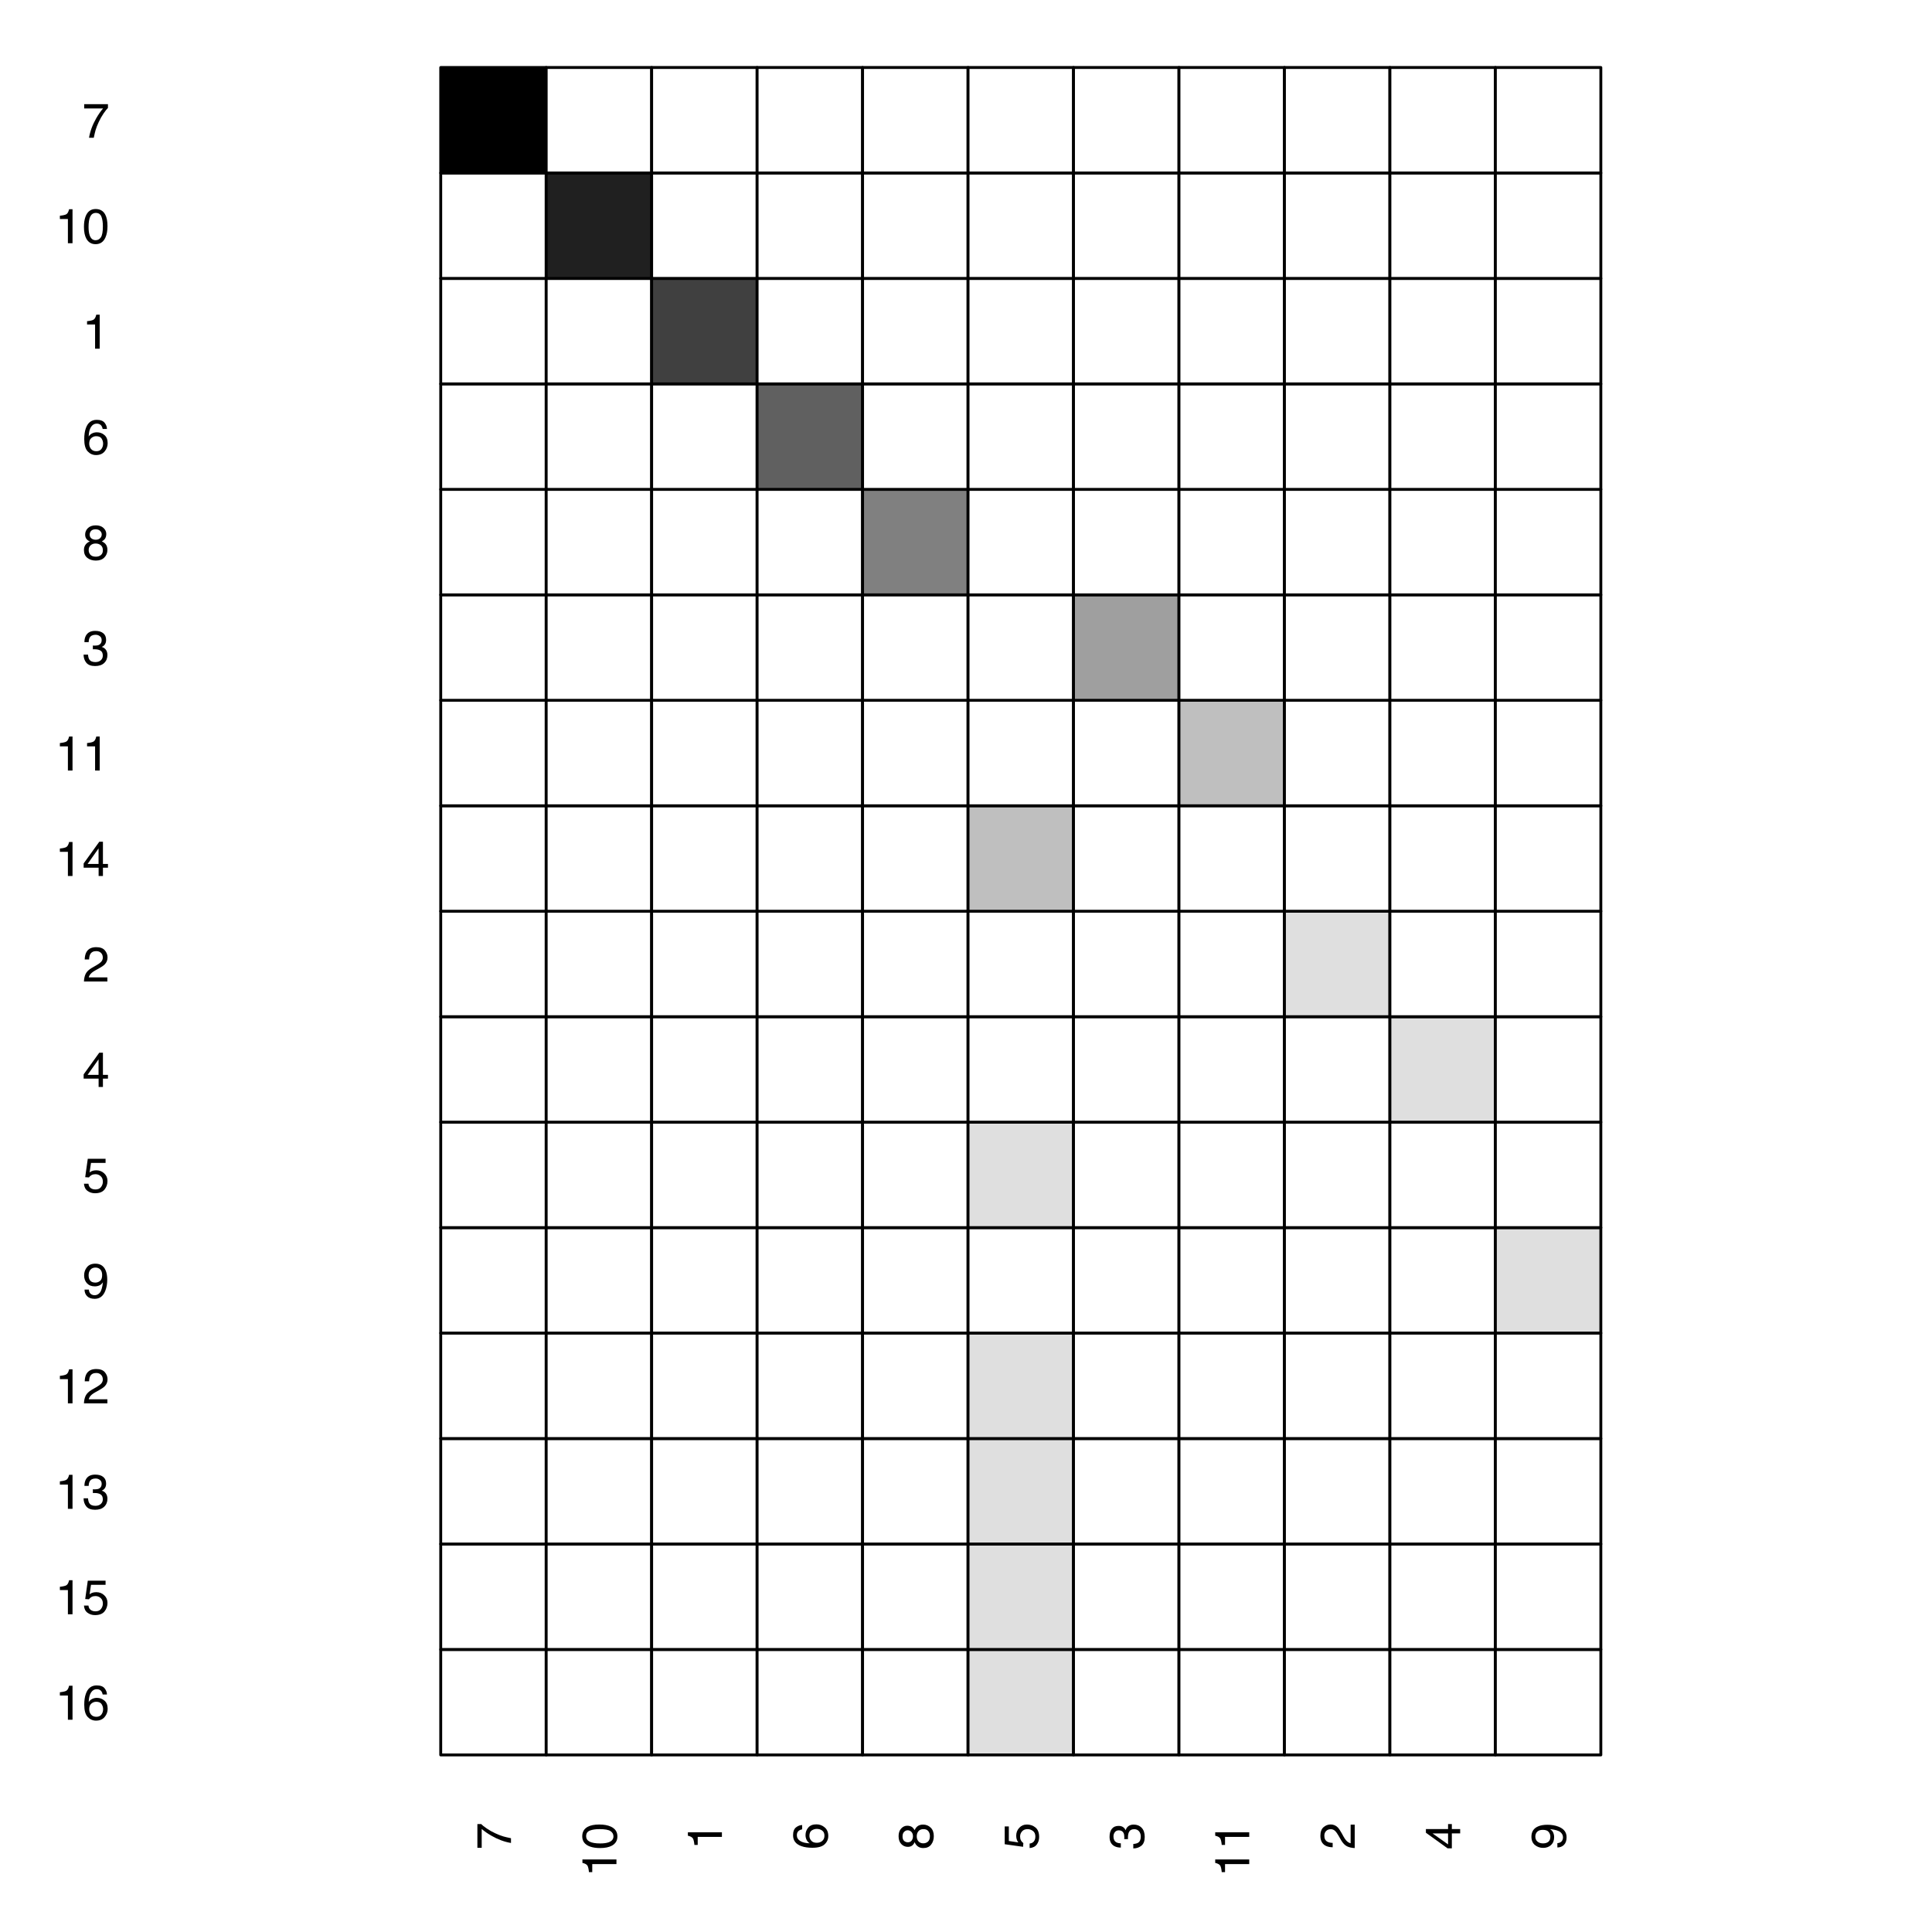 <?xml version="1.0" encoding="UTF-8"?>
<svg xmlns="http://www.w3.org/2000/svg" xmlns:xlink="http://www.w3.org/1999/xlink" width="504pt" height="504pt" viewBox="0 0 504 504" version="1.1">
<defs>
<g>
<symbol overflow="visible" id="glyph0-0">
<path style="stroke:none;" d="M 0 -0.406 L -9.141 -0.406 L -9.141 -7.672 L 0 -7.672 Z M -1.141 -6.531 L -8 -6.531 L -8 -1.562 L -1.141 -1.562 Z M -1.141 -6.531 "/>
</symbol>
<symbol overflow="visible" id="glyph0-1">
<path style="stroke:none;" d="M -8.766 -6.672 L -7.781 -6.672 C -7.508 -6.379 -7.023 -5.992 -6.328 -5.516 C -5.641 -5.047 -4.898 -4.629 -4.109 -4.266 C -3.328 -3.898 -2.617 -3.625 -1.984 -3.438 C -1.578 -3.32 -0.914 -3.164 0 -2.969 L 0 -1.734 C -1.695 -2.016 -3.391 -2.641 -5.078 -3.609 C -6.066 -4.172 -6.922 -4.766 -7.641 -5.391 L -7.641 -0.469 L -8.766 -0.469 Z M -8.766 -6.672 "/>
</symbol>
<symbol overflow="visible" id="glyph0-2">
<path style="stroke:none;" d="M -6.312 -1.219 L -7.172 -1.219 C -7.254 -2.031 -7.383 -2.594 -7.562 -2.906 C -7.75 -3.227 -8.188 -3.469 -8.875 -3.625 L -8.875 -4.516 L 0 -4.516 L 0 -3.312 L -6.312 -3.312 Z M -6.312 -1.219 "/>
</symbol>
<symbol overflow="visible" id="glyph0-3">
<path style="stroke:none;" d="M -8.922 -3.453 C -8.922 -4.609 -8.441 -5.441 -7.484 -5.953 C -6.754 -6.348 -5.75 -6.547 -4.469 -6.547 C -3.258 -6.547 -2.258 -6.363 -1.469 -6 C -0.32 -5.477 0.25 -4.625 0.25 -3.438 C 0.25 -2.375 -0.219 -1.578 -1.156 -1.047 C -1.926 -0.617 -2.969 -0.406 -4.281 -0.406 C -5.289 -0.406 -6.16 -0.535 -6.891 -0.797 C -8.242 -1.285 -8.922 -2.172 -8.922 -3.453 Z M -0.781 -3.438 C -0.781 -4.02 -1.035 -4.484 -1.547 -4.828 C -2.066 -5.172 -3.023 -5.344 -4.422 -5.344 C -5.441 -5.344 -6.273 -5.219 -6.922 -4.969 C -7.578 -4.719 -7.906 -4.234 -7.906 -3.516 C -7.906 -2.859 -7.594 -2.375 -6.969 -2.062 C -6.352 -1.758 -5.441 -1.609 -4.234 -1.609 C -3.328 -1.609 -2.598 -1.707 -2.047 -1.906 C -1.203 -2.207 -0.781 -2.719 -0.781 -3.438 Z M -0.781 -3.438 "/>
</symbol>
<symbol overflow="visible" id="glyph0-4">
<path style="stroke:none;" d="M -8.953 -3.734 C -8.953 -4.723 -8.691 -5.414 -8.172 -5.812 C -7.66 -6.207 -7.129 -6.406 -6.578 -6.406 L -6.578 -5.297 C -6.93 -5.223 -7.207 -5.113 -7.406 -4.969 C -7.781 -4.695 -7.969 -4.289 -7.969 -3.75 C -7.969 -3.125 -7.676 -2.625 -7.094 -2.25 C -6.52 -1.883 -5.691 -1.68 -4.609 -1.641 C -4.992 -1.891 -5.273 -2.211 -5.453 -2.609 C -5.617 -2.961 -5.703 -3.359 -5.703 -3.797 C -5.703 -4.547 -5.461 -5.195 -4.984 -5.75 C -4.516 -6.312 -3.805 -6.594 -2.859 -6.594 C -2.047 -6.594 -1.328 -6.328 -0.703 -5.797 C -0.078 -5.273 0.234 -4.523 0.234 -3.547 C 0.234 -2.711 -0.082 -1.992 -0.719 -1.391 C -1.352 -0.785 -2.422 -0.484 -3.922 -0.484 C -5.023 -0.484 -5.961 -0.617 -6.734 -0.891 C -8.211 -1.398 -8.953 -2.348 -8.953 -3.734 Z M -0.766 -3.641 C -0.766 -4.234 -0.961 -4.676 -1.359 -4.969 C -1.754 -5.258 -2.223 -5.406 -2.766 -5.406 C -3.223 -5.406 -3.656 -5.273 -4.062 -5.016 C -4.477 -4.754 -4.688 -4.281 -4.688 -3.594 C -4.688 -3.113 -4.523 -2.691 -4.203 -2.328 C -3.891 -1.961 -3.41 -1.781 -2.766 -1.781 C -2.203 -1.781 -1.727 -1.941 -1.344 -2.266 C -0.957 -2.598 -0.766 -3.055 -0.766 -3.641 Z M -0.766 -3.641 "/>
</symbol>
<symbol overflow="visible" id="glyph0-5">
<path style="stroke:none;" d="M -5.188 -3.469 C -5.188 -3.957 -5.32 -4.344 -5.594 -4.625 C -5.863 -4.906 -6.191 -5.047 -6.578 -5.047 C -6.91 -5.047 -7.211 -4.91 -7.484 -4.641 C -7.766 -4.379 -7.906 -3.977 -7.906 -3.438 C -7.906 -2.895 -7.766 -2.504 -7.484 -2.266 C -7.211 -2.023 -6.891 -1.906 -6.516 -1.906 C -6.098 -1.906 -5.77 -2.055 -5.531 -2.359 C -5.301 -2.672 -5.188 -3.039 -5.188 -3.469 Z M -0.766 -3.531 C -0.766 -4.051 -0.906 -4.484 -1.188 -4.828 C -1.469 -5.172 -1.883 -5.344 -2.438 -5.344 C -3.02 -5.344 -3.457 -5.164 -3.75 -4.812 C -4.051 -4.457 -4.203 -4.004 -4.203 -3.453 C -4.203 -2.922 -4.047 -2.484 -3.734 -2.141 C -3.43 -1.805 -3.016 -1.641 -2.484 -1.641 C -2.016 -1.641 -1.609 -1.789 -1.266 -2.094 C -0.93 -2.406 -0.766 -2.883 -0.766 -3.531 Z M -4.75 -1.938 C -4.883 -1.625 -5.039 -1.383 -5.219 -1.219 C -5.551 -0.883 -5.984 -0.719 -6.516 -0.719 C -7.18 -0.719 -7.75 -0.957 -8.219 -1.438 C -8.695 -1.926 -8.938 -2.613 -8.938 -3.5 C -8.938 -4.352 -8.711 -5.02 -8.266 -5.5 C -7.816 -5.988 -7.289 -6.234 -6.688 -6.234 C -6.133 -6.234 -5.68 -6.094 -5.328 -5.812 C -5.141 -5.656 -4.953 -5.41 -4.766 -5.078 C -4.586 -5.441 -4.391 -5.734 -4.172 -5.953 C -3.766 -6.336 -3.227 -6.531 -2.562 -6.531 C -1.77 -6.531 -1.102 -6.266 -0.562 -5.734 C -0.02 -5.211 0.25 -4.473 0.25 -3.516 C 0.25 -2.641 0.016 -1.898 -0.453 -1.297 C -0.922 -0.703 -1.602 -0.406 -2.5 -0.406 C -3.031 -0.406 -3.484 -0.535 -3.859 -0.797 C -4.242 -1.055 -4.539 -1.438 -4.75 -1.938 Z M -4.75 -1.938 "/>
</symbol>
<symbol overflow="visible" id="glyph0-6">
<path style="stroke:none;" d="M -2.266 -1.578 C -1.629 -1.648 -1.191 -1.945 -0.953 -2.469 C -0.828 -2.727 -0.766 -3.035 -0.766 -3.391 C -0.766 -4.055 -0.973 -4.547 -1.391 -4.859 C -1.816 -5.18 -2.285 -5.344 -2.797 -5.344 C -3.422 -5.344 -3.898 -5.148 -4.234 -4.766 C -4.578 -4.391 -4.75 -3.938 -4.75 -3.406 C -4.75 -3.02 -4.676 -2.688 -4.531 -2.406 C -4.383 -2.133 -4.176 -1.898 -3.906 -1.703 L -3.969 -0.734 L -8.766 -1.406 L -8.766 -6.047 L -7.688 -6.047 L -7.688 -2.25 L -5.203 -1.875 C -5.359 -2.082 -5.477 -2.281 -5.562 -2.469 C -5.695 -2.801 -5.766 -3.18 -5.766 -3.609 C -5.766 -4.43 -5.5 -5.125 -4.969 -5.688 C -4.445 -6.258 -3.781 -6.547 -2.969 -6.547 C -2.125 -6.547 -1.379 -6.285 -0.734 -5.766 C -0.098 -5.242 0.219 -4.414 0.219 -3.281 C 0.219 -2.551 0.016 -1.906 -0.391 -1.344 C -0.797 -0.789 -1.422 -0.477 -2.266 -0.406 Z M -2.266 -1.578 "/>
</symbol>
<symbol overflow="visible" id="glyph0-7">
<path style="stroke:none;" d="M 0.25 -3.312 C 0.25 -2.258 -0.039 -1.492 -0.625 -1.016 C -1.207 -0.547 -1.91 -0.312 -2.734 -0.312 L -2.734 -1.469 C -2.16 -1.52 -1.742 -1.629 -1.484 -1.797 C -1.016 -2.086 -0.781 -2.613 -0.781 -3.375 C -0.781 -3.969 -0.938 -4.441 -1.25 -4.797 C -1.562 -5.148 -1.969 -5.328 -2.469 -5.328 C -3.082 -5.328 -3.508 -5.141 -3.75 -4.766 C -4 -4.391 -4.125 -3.867 -4.125 -3.203 C -4.125 -3.129 -4.125 -3.051 -4.125 -2.969 C -4.125 -2.895 -4.117 -2.816 -4.109 -2.734 L -5.109 -2.734 C -5.098 -2.848 -5.086 -2.945 -5.078 -3.031 C -5.078 -3.113 -5.078 -3.195 -5.078 -3.281 C -5.078 -3.707 -5.141 -4.055 -5.266 -4.328 C -5.504 -4.797 -5.922 -5.031 -6.516 -5.031 C -6.961 -5.031 -7.305 -4.867 -7.547 -4.547 C -7.785 -4.234 -7.906 -3.867 -7.906 -3.453 C -7.906 -2.703 -7.656 -2.188 -7.156 -1.906 C -6.883 -1.75 -6.492 -1.66 -5.984 -1.641 L -5.984 -0.531 C -6.648 -0.531 -7.219 -0.66 -7.688 -0.922 C -8.508 -1.379 -8.922 -2.188 -8.922 -3.344 C -8.922 -4.25 -8.719 -4.945 -8.312 -5.438 C -7.914 -5.938 -7.332 -6.188 -6.562 -6.188 C -6.008 -6.188 -5.566 -6.039 -5.234 -5.75 C -5.016 -5.57 -4.848 -5.336 -4.734 -5.047 C -4.598 -5.516 -4.348 -5.879 -3.984 -6.141 C -3.617 -6.398 -3.172 -6.531 -2.641 -6.531 C -1.785 -6.531 -1.086 -6.25 -0.547 -5.688 C -0.016 -5.133 0.25 -4.344 0.25 -3.312 Z M 0.25 -3.312 "/>
</symbol>
<symbol overflow="visible" id="glyph0-8">
<path style="stroke:none;" d="M 0 -0.406 C -0.77 -0.438 -1.438 -0.586 -2 -0.859 C -2.57 -1.141 -3.094 -1.68 -3.562 -2.484 L -4.25 -3.688 C -4.562 -4.219 -4.828 -4.594 -5.047 -4.812 C -5.391 -5.156 -5.781 -5.328 -6.219 -5.328 C -6.738 -5.328 -7.148 -5.172 -7.453 -4.859 C -7.766 -4.547 -7.922 -4.129 -7.922 -3.609 C -7.922 -2.836 -7.629 -2.305 -7.047 -2.016 C -6.734 -1.859 -6.301 -1.77 -5.75 -1.75 L -5.75 -0.609 C -6.531 -0.629 -7.164 -0.773 -7.656 -1.047 C -8.52 -1.535 -8.953 -2.391 -8.953 -3.609 C -8.953 -4.641 -8.676 -5.391 -8.125 -5.859 C -7.57 -6.328 -6.957 -6.562 -6.281 -6.562 C -5.562 -6.562 -4.945 -6.312 -4.438 -5.812 C -4.145 -5.52 -3.789 -5 -3.375 -4.25 L -2.906 -3.391 C -2.676 -2.984 -2.461 -2.664 -2.266 -2.438 C -1.898 -2.02 -1.5 -1.758 -1.062 -1.656 L -1.062 -6.516 L 0 -6.516 Z M 0 -0.406 "/>
</symbol>
<symbol overflow="visible" id="glyph0-9">
<path style="stroke:none;" d="M -3.156 -4.219 L -7.203 -4.219 L -3.156 -1.359 Z M 0 -4.234 L -2.172 -4.234 L -2.172 -0.328 L -3.281 -0.328 L -8.938 -4.406 L -8.938 -5.359 L -3.156 -5.359 L -3.156 -6.672 L -2.172 -6.672 L -2.172 -5.359 L 0 -5.359 Z M 0 -4.234 "/>
</symbol>
<symbol overflow="visible" id="glyph0-10">
<path style="stroke:none;" d="M -2.156 -1.688 C -1.531 -1.727 -1.102 -1.969 -0.875 -2.406 C -0.75 -2.633 -0.688 -2.895 -0.688 -3.188 C -0.688 -3.719 -0.906 -4.172 -1.344 -4.547 C -1.789 -4.93 -2.703 -5.203 -4.078 -5.359 C -3.68 -5.109 -3.398 -4.797 -3.234 -4.422 C -3.078 -4.055 -3 -3.664 -3 -3.25 C -3 -2.383 -3.266 -1.703 -3.797 -1.203 C -4.336 -0.703 -5.031 -0.453 -5.875 -0.453 C -6.676 -0.453 -7.383 -0.695 -8 -1.188 C -8.613 -1.688 -8.922 -2.414 -8.922 -3.375 C -8.922 -4.676 -8.336 -5.57 -7.172 -6.062 C -6.523 -6.344 -5.719 -6.484 -4.75 -6.484 C -3.664 -6.484 -2.703 -6.316 -1.859 -5.984 C -0.453 -5.441 0.25 -4.52 0.25 -3.219 C 0.25 -2.352 0.02 -1.691 -0.438 -1.234 C -0.895 -0.785 -1.469 -0.562 -2.156 -0.562 Z M -3.984 -3.391 C -3.984 -3.836 -4.129 -4.242 -4.422 -4.609 C -4.711 -4.973 -5.223 -5.156 -5.953 -5.156 C -6.609 -5.156 -7.098 -4.988 -7.422 -4.656 C -7.742 -4.332 -7.906 -3.914 -7.906 -3.406 C -7.906 -2.852 -7.719 -2.414 -7.344 -2.094 C -6.977 -1.781 -6.492 -1.625 -5.891 -1.625 C -5.305 -1.625 -4.844 -1.766 -4.5 -2.047 C -4.156 -2.328 -3.984 -2.773 -3.984 -3.391 Z M -3.984 -3.391 "/>
</symbol>
<symbol overflow="visible" id="glyph1-0">
<path style="stroke:none;" d="M 0.406 0 L 0.406 -9.141 L 7.672 -9.141 L 7.672 0 Z M 6.531 -1.141 L 6.531 -8 L 1.562 -8 L 1.562 -1.141 Z M 6.531 -1.141 "/>
</symbol>
<symbol overflow="visible" id="glyph1-1">
<path style="stroke:none;" d="M 1.219 -6.312 L 1.219 -7.172 C 2.031 -7.254 2.594 -7.383 2.906 -7.562 C 3.227 -7.75 3.469 -8.188 3.625 -8.875 L 4.516 -8.875 L 4.516 0 L 3.312 0 L 3.312 -6.312 Z M 1.219 -6.312 "/>
</symbol>
<symbol overflow="visible" id="glyph1-2">
<path style="stroke:none;" d="M 3.734 -8.953 C 4.723 -8.953 5.414 -8.691 5.812 -8.172 C 6.207 -7.66 6.406 -7.129 6.406 -6.578 L 5.297 -6.578 C 5.223 -6.93 5.113 -7.207 4.969 -7.406 C 4.695 -7.781 4.289 -7.969 3.75 -7.969 C 3.125 -7.969 2.625 -7.676 2.25 -7.094 C 1.883 -6.52 1.68 -5.691 1.641 -4.609 C 1.891 -4.992 2.211 -5.273 2.609 -5.453 C 2.961 -5.617 3.359 -5.703 3.797 -5.703 C 4.547 -5.703 5.195 -5.461 5.75 -4.984 C 6.312 -4.516 6.594 -3.805 6.594 -2.859 C 6.594 -2.047 6.328 -1.328 5.797 -0.703 C 5.273 -0.078 4.523 0.234 3.547 0.234 C 2.711 0.234 1.992 -0.082 1.391 -0.719 C 0.785 -1.352 0.484 -2.422 0.484 -3.922 C 0.484 -5.023 0.617 -5.961 0.891 -6.734 C 1.398 -8.211 2.348 -8.953 3.734 -8.953 Z M 3.641 -0.766 C 4.234 -0.766 4.676 -0.961 4.969 -1.359 C 5.258 -1.754 5.406 -2.223 5.406 -2.766 C 5.406 -3.223 5.273 -3.656 5.016 -4.062 C 4.754 -4.477 4.281 -4.688 3.594 -4.688 C 3.113 -4.688 2.691 -4.523 2.328 -4.203 C 1.961 -3.891 1.781 -3.41 1.781 -2.766 C 1.781 -2.203 1.941 -1.727 2.266 -1.344 C 2.598 -0.957 3.055 -0.766 3.641 -0.766 Z M 3.641 -0.766 "/>
</symbol>
<symbol overflow="visible" id="glyph1-3">
<path style="stroke:none;" d="M 1.578 -2.266 C 1.648 -1.629 1.945 -1.191 2.469 -0.953 C 2.727 -0.828 3.035 -0.766 3.391 -0.766 C 4.055 -0.766 4.547 -0.973 4.859 -1.391 C 5.18 -1.816 5.344 -2.285 5.344 -2.797 C 5.344 -3.422 5.148 -3.898 4.766 -4.234 C 4.391 -4.578 3.938 -4.75 3.406 -4.75 C 3.02 -4.75 2.688 -4.676 2.406 -4.531 C 2.133 -4.383 1.898 -4.176 1.703 -3.906 L 0.734 -3.969 L 1.406 -8.766 L 6.047 -8.766 L 6.047 -7.688 L 2.25 -7.688 L 1.875 -5.203 C 2.082 -5.359 2.281 -5.477 2.469 -5.562 C 2.801 -5.695 3.18 -5.766 3.609 -5.766 C 4.43 -5.766 5.125 -5.5 5.688 -4.969 C 6.258 -4.445 6.547 -3.781 6.547 -2.969 C 6.547 -2.125 6.285 -1.379 5.766 -0.734 C 5.242 -0.098 4.414 0.219 3.281 0.219 C 2.551 0.219 1.906 0.016 1.344 -0.391 C 0.789 -0.797 0.477 -1.422 0.406 -2.266 Z M 1.578 -2.266 "/>
</symbol>
<symbol overflow="visible" id="glyph1-4">
<path style="stroke:none;" d="M 3.312 0.25 C 2.258 0.25 1.492 -0.039 1.016 -0.625 C 0.547 -1.207 0.312 -1.91 0.312 -2.734 L 1.469 -2.734 C 1.52 -2.16 1.629 -1.742 1.797 -1.484 C 2.086 -1.016 2.613 -0.781 3.375 -0.781 C 3.969 -0.781 4.441 -0.938 4.797 -1.25 C 5.148 -1.562 5.328 -1.969 5.328 -2.469 C 5.328 -3.082 5.141 -3.508 4.766 -3.75 C 4.391 -4 3.867 -4.125 3.203 -4.125 C 3.129 -4.125 3.051 -4.125 2.969 -4.125 C 2.895 -4.125 2.816 -4.117 2.734 -4.109 L 2.734 -5.109 C 2.848 -5.098 2.945 -5.086 3.031 -5.078 C 3.113 -5.078 3.195 -5.078 3.281 -5.078 C 3.707 -5.078 4.055 -5.141 4.328 -5.266 C 4.797 -5.504 5.031 -5.922 5.031 -6.516 C 5.031 -6.961 4.867 -7.305 4.547 -7.547 C 4.234 -7.785 3.867 -7.906 3.453 -7.906 C 2.703 -7.906 2.188 -7.656 1.906 -7.156 C 1.75 -6.883 1.66 -6.492 1.641 -5.984 L 0.531 -5.984 C 0.531 -6.648 0.66 -7.219 0.922 -7.688 C 1.379 -8.508 2.188 -8.922 3.344 -8.922 C 4.25 -8.922 4.945 -8.719 5.438 -8.312 C 5.938 -7.914 6.188 -7.332 6.188 -6.562 C 6.188 -6.008 6.039 -5.566 5.75 -5.234 C 5.57 -5.016 5.336 -4.848 5.047 -4.734 C 5.516 -4.598 5.879 -4.348 6.141 -3.984 C 6.398 -3.617 6.531 -3.172 6.531 -2.641 C 6.531 -1.785 6.25 -1.086 5.688 -0.547 C 5.133 -0.016 4.344 0.25 3.312 0.25 Z M 3.312 0.25 "/>
</symbol>
<symbol overflow="visible" id="glyph1-5">
<path style="stroke:none;" d="M 0.406 0 C 0.438 -0.77 0.586 -1.438 0.859 -2 C 1.141 -2.57 1.68 -3.094 2.484 -3.562 L 3.688 -4.25 C 4.219 -4.562 4.594 -4.828 4.812 -5.047 C 5.156 -5.391 5.328 -5.781 5.328 -6.219 C 5.328 -6.738 5.172 -7.148 4.859 -7.453 C 4.547 -7.766 4.129 -7.922 3.609 -7.922 C 2.836 -7.922 2.305 -7.629 2.016 -7.047 C 1.859 -6.734 1.77 -6.301 1.75 -5.75 L 0.609 -5.75 C 0.629 -6.531 0.773 -7.164 1.047 -7.656 C 1.535 -8.52 2.391 -8.953 3.609 -8.953 C 4.641 -8.953 5.391 -8.676 5.859 -8.125 C 6.328 -7.57 6.562 -6.957 6.562 -6.281 C 6.562 -5.562 6.312 -4.945 5.812 -4.438 C 5.52 -4.145 5 -3.789 4.25 -3.375 L 3.391 -2.906 C 2.984 -2.676 2.664 -2.461 2.438 -2.266 C 2.02 -1.898 1.758 -1.5 1.656 -1.062 L 6.516 -1.062 L 6.516 0 Z M 0.406 0 "/>
</symbol>
<symbol overflow="visible" id="glyph1-6">
<path style="stroke:none;" d="M 1.688 -2.156 C 1.727 -1.531 1.969 -1.102 2.406 -0.875 C 2.633 -0.75 2.895 -0.688 3.188 -0.688 C 3.719 -0.688 4.172 -0.906 4.547 -1.344 C 4.93 -1.789 5.203 -2.703 5.359 -4.078 C 5.109 -3.68 4.797 -3.398 4.422 -3.234 C 4.055 -3.078 3.664 -3 3.25 -3 C 2.383 -3 1.703 -3.266 1.203 -3.797 C 0.703 -4.336 0.453 -5.031 0.453 -5.875 C 0.453 -6.676 0.695 -7.383 1.188 -8 C 1.688 -8.613 2.414 -8.922 3.375 -8.922 C 4.676 -8.922 5.57 -8.336 6.062 -7.172 C 6.344 -6.523 6.484 -5.719 6.484 -4.75 C 6.484 -3.664 6.316 -2.703 5.984 -1.859 C 5.441 -0.453 4.52 0.25 3.219 0.25 C 2.352 0.25 1.691 0.02 1.234 -0.438 C 0.785 -0.895 0.562 -1.469 0.562 -2.156 Z M 3.391 -3.984 C 3.836 -3.984 4.242 -4.129 4.609 -4.422 C 4.973 -4.711 5.156 -5.223 5.156 -5.953 C 5.156 -6.609 4.988 -7.098 4.656 -7.422 C 4.332 -7.742 3.914 -7.906 3.406 -7.906 C 2.852 -7.906 2.414 -7.719 2.094 -7.344 C 1.781 -6.977 1.625 -6.492 1.625 -5.891 C 1.625 -5.305 1.766 -4.844 2.047 -4.5 C 2.328 -4.156 2.773 -3.984 3.391 -3.984 Z M 3.391 -3.984 "/>
</symbol>
<symbol overflow="visible" id="glyph1-7">
<path style="stroke:none;" d="M 4.219 -3.156 L 4.219 -7.203 L 1.359 -3.156 Z M 4.234 0 L 4.234 -2.172 L 0.328 -2.172 L 0.328 -3.281 L 4.406 -8.938 L 5.359 -8.938 L 5.359 -3.156 L 6.672 -3.156 L 6.672 -2.172 L 5.359 -2.172 L 5.359 0 Z M 4.234 0 "/>
</symbol>
<symbol overflow="visible" id="glyph1-8">
<path style="stroke:none;" d="M 3.469 -5.188 C 3.957 -5.188 4.344 -5.32 4.625 -5.594 C 4.906 -5.863 5.047 -6.191 5.047 -6.578 C 5.047 -6.91 4.91 -7.211 4.641 -7.484 C 4.379 -7.766 3.977 -7.906 3.438 -7.906 C 2.895 -7.906 2.504 -7.766 2.266 -7.484 C 2.023 -7.211 1.906 -6.891 1.906 -6.516 C 1.906 -6.098 2.055 -5.77 2.359 -5.531 C 2.672 -5.301 3.039 -5.188 3.469 -5.188 Z M 3.531 -0.766 C 4.051 -0.766 4.484 -0.906 4.828 -1.188 C 5.172 -1.469 5.344 -1.883 5.344 -2.438 C 5.344 -3.02 5.164 -3.457 4.812 -3.75 C 4.457 -4.051 4.004 -4.203 3.453 -4.203 C 2.922 -4.203 2.484 -4.047 2.141 -3.734 C 1.805 -3.43 1.641 -3.016 1.641 -2.484 C 1.641 -2.016 1.789 -1.609 2.094 -1.266 C 2.406 -0.93 2.883 -0.766 3.531 -0.766 Z M 1.938 -4.75 C 1.625 -4.883 1.383 -5.039 1.219 -5.219 C 0.883 -5.551 0.719 -5.984 0.719 -6.516 C 0.719 -7.18 0.957 -7.75 1.438 -8.219 C 1.926 -8.695 2.613 -8.938 3.5 -8.938 C 4.352 -8.938 5.02 -8.711 5.5 -8.266 C 5.988 -7.816 6.234 -7.289 6.234 -6.688 C 6.234 -6.133 6.094 -5.68 5.812 -5.328 C 5.656 -5.141 5.41 -4.953 5.078 -4.766 C 5.441 -4.586 5.734 -4.391 5.953 -4.172 C 6.336 -3.766 6.531 -3.227 6.531 -2.562 C 6.531 -1.77 6.266 -1.102 5.734 -0.562 C 5.211 -0.02 4.473 0.25 3.516 0.25 C 2.641 0.25 1.898 0.016 1.297 -0.453 C 0.703 -0.922 0.406 -1.602 0.406 -2.5 C 0.406 -3.031 0.535 -3.484 0.797 -3.859 C 1.055 -4.242 1.438 -4.539 1.938 -4.75 Z M 1.938 -4.75 "/>
</symbol>
<symbol overflow="visible" id="glyph1-9">
<path style="stroke:none;" d="M 3.453 -8.922 C 4.609 -8.922 5.441 -8.441 5.953 -7.484 C 6.348 -6.754 6.547 -5.75 6.547 -4.469 C 6.547 -3.258 6.363 -2.258 6 -1.469 C 5.477 -0.32 4.625 0.25 3.438 0.25 C 2.375 0.25 1.578 -0.219 1.047 -1.156 C 0.617 -1.926 0.406 -2.969 0.406 -4.281 C 0.406 -5.289 0.535 -6.16 0.797 -6.891 C 1.285 -8.242 2.172 -8.922 3.453 -8.922 Z M 3.438 -0.781 C 4.02 -0.781 4.484 -1.035 4.828 -1.547 C 5.172 -2.066 5.344 -3.023 5.344 -4.422 C 5.344 -5.441 5.219 -6.273 4.969 -6.922 C 4.719 -7.578 4.234 -7.906 3.516 -7.906 C 2.859 -7.906 2.375 -7.594 2.062 -6.969 C 1.758 -6.352 1.609 -5.441 1.609 -4.234 C 1.609 -3.328 1.707 -2.598 1.906 -2.047 C 2.207 -1.203 2.719 -0.781 3.438 -0.781 Z M 3.438 -0.781 "/>
</symbol>
<symbol overflow="visible" id="glyph1-10">
<path style="stroke:none;" d="M 6.672 -8.766 L 6.672 -7.781 C 6.379 -7.508 5.992 -7.023 5.516 -6.328 C 5.047 -5.641 4.629 -4.898 4.266 -4.109 C 3.898 -3.328 3.625 -2.617 3.438 -1.984 C 3.32 -1.578 3.164 -0.914 2.969 0 L 1.734 0 C 2.016 -1.695 2.641 -3.391 3.609 -5.078 C 4.172 -6.066 4.766 -6.922 5.391 -7.641 L 0.469 -7.641 L 0.469 -8.766 Z M 6.672 -8.766 "/>
</symbol>
</g>
</defs>
<g id="surface16">
<rect x="0" y="0" width="504" height="504" style="fill:rgb(100%,100%,100%);fill-opacity:1;stroke:none;"/>
<path style="fill-rule:nonzero;fill:rgb(100%,100%,100%);fill-opacity:1;stroke-width:0.75;stroke-linecap:round;stroke-linejoin:round;stroke:rgb(100%,100%,100%);stroke-opacity:1;stroke-miterlimit:10;" d="M 114.973 457.809 L 417.613 457.809 L 417.613 17.605 L 114.973 17.605 Z M 114.973 457.809 "/>
<g style="fill:rgb(0%,0%,0%);fill-opacity:1;">
  <use xlink:href="#glyph0-1" x="133.301" y="482.508"/>
</g>
<g style="fill:rgb(0%,0%,0%);fill-opacity:1;">
  <use xlink:href="#glyph0-2" x="160.812" y="489.598"/>
  <use xlink:href="#glyph0-3" x="160.812" y="482.507"/>
</g>
<g style="fill:rgb(0%,0%,0%);fill-opacity:1;">
  <use xlink:href="#glyph0-2" x="188.324" y="482.508"/>
</g>
<g style="fill:rgb(0%,0%,0%);fill-opacity:1;">
  <use xlink:href="#glyph0-4" x="215.84" y="482.508"/>
</g>
<g style="fill:rgb(0%,0%,0%);fill-opacity:1;">
  <use xlink:href="#glyph0-5" x="243.352" y="482.508"/>
</g>
<g style="fill:rgb(0%,0%,0%);fill-opacity:1;">
  <use xlink:href="#glyph0-6" x="270.863" y="482.508"/>
</g>
<g style="fill:rgb(0%,0%,0%);fill-opacity:1;">
  <use xlink:href="#glyph0-7" x="298.375" y="482.508"/>
</g>
<g style="fill:rgb(0%,0%,0%);fill-opacity:1;">
  <use xlink:href="#glyph0-2" x="325.887" y="489.598"/>
  <use xlink:href="#glyph0-2" x="325.887" y="482.507"/>
</g>
<g style="fill:rgb(0%,0%,0%);fill-opacity:1;">
  <use xlink:href="#glyph0-8" x="353.402" y="482.508"/>
</g>
<g style="fill:rgb(0%,0%,0%);fill-opacity:1;">
  <use xlink:href="#glyph0-9" x="380.914" y="482.508"/>
</g>
<g style="fill:rgb(0%,0%,0%);fill-opacity:1;">
  <use xlink:href="#glyph0-10" x="408.426" y="482.508"/>
</g>
<g style="fill:rgb(0%,0%,0%);fill-opacity:1;">
  <use xlink:href="#glyph1-1" x="14.402" y="448.625"/>
  <use xlink:href="#glyph1-2" x="21.493" y="448.625"/>
</g>
<g style="fill:rgb(0%,0%,0%);fill-opacity:1;">
  <use xlink:href="#glyph1-1" x="14.402" y="421.113"/>
  <use xlink:href="#glyph1-3" x="21.493" y="421.113"/>
</g>
<g style="fill:rgb(0%,0%,0%);fill-opacity:1;">
  <use xlink:href="#glyph1-1" x="14.402" y="393.602"/>
  <use xlink:href="#glyph1-4" x="21.493" y="393.602"/>
</g>
<g style="fill:rgb(0%,0%,0%);fill-opacity:1;">
  <use xlink:href="#glyph1-1" x="14.402" y="366.09"/>
  <use xlink:href="#glyph1-5" x="21.493" y="366.09"/>
</g>
<g style="fill:rgb(0%,0%,0%);fill-opacity:1;">
  <use xlink:href="#glyph1-6" x="21.492" y="338.574"/>
</g>
<g style="fill:rgb(0%,0%,0%);fill-opacity:1;">
  <use xlink:href="#glyph1-3" x="21.492" y="311.062"/>
</g>
<g style="fill:rgb(0%,0%,0%);fill-opacity:1;">
  <use xlink:href="#glyph1-7" x="21.492" y="283.551"/>
</g>
<g style="fill:rgb(0%,0%,0%);fill-opacity:1;">
  <use xlink:href="#glyph1-5" x="21.492" y="256.039"/>
</g>
<g style="fill:rgb(0%,0%,0%);fill-opacity:1;">
  <use xlink:href="#glyph1-1" x="14.402" y="228.527"/>
  <use xlink:href="#glyph1-7" x="21.493" y="228.527"/>
</g>
<g style="fill:rgb(0%,0%,0%);fill-opacity:1;">
  <use xlink:href="#glyph1-1" x="14.402" y="201.012"/>
  <use xlink:href="#glyph1-1" x="21.493" y="201.012"/>
</g>
<g style="fill:rgb(0%,0%,0%);fill-opacity:1;">
  <use xlink:href="#glyph1-4" x="21.492" y="173.5"/>
</g>
<g style="fill:rgb(0%,0%,0%);fill-opacity:1;">
  <use xlink:href="#glyph1-8" x="21.492" y="145.988"/>
</g>
<g style="fill:rgb(0%,0%,0%);fill-opacity:1;">
  <use xlink:href="#glyph1-2" x="21.492" y="118.477"/>
</g>
<g style="fill:rgb(0%,0%,0%);fill-opacity:1;">
  <use xlink:href="#glyph1-1" x="21.492" y="90.961"/>
</g>
<g style="fill:rgb(0%,0%,0%);fill-opacity:1;">
  <use xlink:href="#glyph1-1" x="14.402" y="63.449"/>
  <use xlink:href="#glyph1-9" x="21.493" y="63.449"/>
</g>
<g style="fill:rgb(0%,0%,0%);fill-opacity:1;">
  <use xlink:href="#glyph1-10" x="21.492" y="35.938"/>
</g>
<path style="fill-rule:nonzero;fill:rgb(100%,100%,100%);fill-opacity:1;stroke-width:0.75;stroke-linecap:round;stroke-linejoin:round;stroke:rgb(0%,0%,0%);stroke-opacity:1;stroke-miterlimit:10;" d="M 114.973 457.809 L 142.484 457.809 L 142.484 430.297 L 114.973 430.297 Z M 114.973 457.809 "/>
<path style="fill-rule:nonzero;fill:rgb(100%,100%,100%);fill-opacity:1;stroke-width:0.75;stroke-linecap:round;stroke-linejoin:round;stroke:rgb(0%,0%,0%);stroke-opacity:1;stroke-miterlimit:10;" d="M 142.484 457.809 L 169.996 457.809 L 169.996 430.297 L 142.484 430.297 Z M 142.484 457.809 "/>
<path style="fill-rule:nonzero;fill:rgb(100%,100%,100%);fill-opacity:1;stroke-width:0.75;stroke-linecap:round;stroke-linejoin:round;stroke:rgb(0%,0%,0%);stroke-opacity:1;stroke-miterlimit:10;" d="M 169.996 457.809 L 197.508 457.809 L 197.508 430.297 L 169.996 430.297 Z M 169.996 457.809 "/>
<path style="fill-rule:nonzero;fill:rgb(100%,100%,100%);fill-opacity:1;stroke-width:0.75;stroke-linecap:round;stroke-linejoin:round;stroke:rgb(0%,0%,0%);stroke-opacity:1;stroke-miterlimit:10;" d="M 197.508 457.809 L 225.02 457.809 L 225.02 430.297 L 197.508 430.297 Z M 197.508 457.809 "/>
<path style="fill-rule:nonzero;fill:rgb(100%,100%,100%);fill-opacity:1;stroke-width:0.75;stroke-linecap:round;stroke-linejoin:round;stroke:rgb(0%,0%,0%);stroke-opacity:1;stroke-miterlimit:10;" d="M 225.023 457.809 L 252.535 457.809 L 252.535 430.297 L 225.023 430.297 Z M 225.023 457.809 "/>
<path style="fill-rule:nonzero;fill:rgb(87.451%,87.451%,87.451%);fill-opacity:1;stroke-width:0.75;stroke-linecap:round;stroke-linejoin:round;stroke:rgb(0%,0%,0%);stroke-opacity:1;stroke-miterlimit:10;" d="M 252.535 457.809 L 280.047 457.809 L 280.047 430.297 L 252.535 430.297 Z M 252.535 457.809 "/>
<path style="fill-rule:nonzero;fill:rgb(100%,100%,100%);fill-opacity:1;stroke-width:0.75;stroke-linecap:round;stroke-linejoin:round;stroke:rgb(0%,0%,0%);stroke-opacity:1;stroke-miterlimit:10;" d="M 280.047 457.809 L 307.559 457.809 L 307.559 430.297 L 280.047 430.297 Z M 280.047 457.809 "/>
<path style="fill-rule:nonzero;fill:rgb(100%,100%,100%);fill-opacity:1;stroke-width:0.75;stroke-linecap:round;stroke-linejoin:round;stroke:rgb(0%,0%,0%);stroke-opacity:1;stroke-miterlimit:10;" d="M 307.559 457.809 L 335.07 457.809 L 335.07 430.297 L 307.559 430.297 Z M 307.559 457.809 "/>
<path style="fill-rule:nonzero;fill:rgb(100%,100%,100%);fill-opacity:1;stroke-width:0.75;stroke-linecap:round;stroke-linejoin:round;stroke:rgb(0%,0%,0%);stroke-opacity:1;stroke-miterlimit:10;" d="M 335.074 457.809 L 362.586 457.809 L 362.586 430.297 L 335.074 430.297 Z M 335.074 457.809 "/>
<path style="fill-rule:nonzero;fill:rgb(100%,100%,100%);fill-opacity:1;stroke-width:0.75;stroke-linecap:round;stroke-linejoin:round;stroke:rgb(0%,0%,0%);stroke-opacity:1;stroke-miterlimit:10;" d="M 362.586 457.809 L 390.098 457.809 L 390.098 430.297 L 362.586 430.297 Z M 362.586 457.809 "/>
<path style="fill-rule:nonzero;fill:rgb(100%,100%,100%);fill-opacity:1;stroke-width:0.75;stroke-linecap:round;stroke-linejoin:round;stroke:rgb(0%,0%,0%);stroke-opacity:1;stroke-miterlimit:10;" d="M 390.098 457.809 L 417.609 457.809 L 417.609 430.297 L 390.098 430.297 Z M 390.098 457.809 "/>
<path style="fill-rule:nonzero;fill:rgb(100%,100%,100%);fill-opacity:1;stroke-width:0.75;stroke-linecap:round;stroke-linejoin:round;stroke:rgb(0%,0%,0%);stroke-opacity:1;stroke-miterlimit:10;" d="M 114.973 430.297 L 142.484 430.297 L 142.484 402.785 L 114.973 402.785 Z M 114.973 430.297 "/>
<path style="fill-rule:nonzero;fill:rgb(100%,100%,100%);fill-opacity:1;stroke-width:0.75;stroke-linecap:round;stroke-linejoin:round;stroke:rgb(0%,0%,0%);stroke-opacity:1;stroke-miterlimit:10;" d="M 142.484 430.297 L 169.996 430.297 L 169.996 402.785 L 142.484 402.785 Z M 142.484 430.297 "/>
<path style="fill-rule:nonzero;fill:rgb(100%,100%,100%);fill-opacity:1;stroke-width:0.75;stroke-linecap:round;stroke-linejoin:round;stroke:rgb(0%,0%,0%);stroke-opacity:1;stroke-miterlimit:10;" d="M 169.996 430.297 L 197.508 430.297 L 197.508 402.785 L 169.996 402.785 Z M 169.996 430.297 "/>
<path style="fill-rule:nonzero;fill:rgb(100%,100%,100%);fill-opacity:1;stroke-width:0.75;stroke-linecap:round;stroke-linejoin:round;stroke:rgb(0%,0%,0%);stroke-opacity:1;stroke-miterlimit:10;" d="M 197.508 430.297 L 225.02 430.297 L 225.02 402.785 L 197.508 402.785 Z M 197.508 430.297 "/>
<path style="fill-rule:nonzero;fill:rgb(100%,100%,100%);fill-opacity:1;stroke-width:0.75;stroke-linecap:round;stroke-linejoin:round;stroke:rgb(0%,0%,0%);stroke-opacity:1;stroke-miterlimit:10;" d="M 225.023 430.297 L 252.535 430.297 L 252.535 402.785 L 225.023 402.785 Z M 225.023 430.297 "/>
<path style="fill-rule:nonzero;fill:rgb(87.451%,87.451%,87.451%);fill-opacity:1;stroke-width:0.75;stroke-linecap:round;stroke-linejoin:round;stroke:rgb(0%,0%,0%);stroke-opacity:1;stroke-miterlimit:10;" d="M 252.535 430.297 L 280.047 430.297 L 280.047 402.785 L 252.535 402.785 Z M 252.535 430.297 "/>
<path style="fill-rule:nonzero;fill:rgb(100%,100%,100%);fill-opacity:1;stroke-width:0.75;stroke-linecap:round;stroke-linejoin:round;stroke:rgb(0%,0%,0%);stroke-opacity:1;stroke-miterlimit:10;" d="M 280.047 430.297 L 307.559 430.297 L 307.559 402.785 L 280.047 402.785 Z M 280.047 430.297 "/>
<path style="fill-rule:nonzero;fill:rgb(100%,100%,100%);fill-opacity:1;stroke-width:0.75;stroke-linecap:round;stroke-linejoin:round;stroke:rgb(0%,0%,0%);stroke-opacity:1;stroke-miterlimit:10;" d="M 307.559 430.297 L 335.07 430.297 L 335.07 402.785 L 307.559 402.785 Z M 307.559 430.297 "/>
<path style="fill-rule:nonzero;fill:rgb(100%,100%,100%);fill-opacity:1;stroke-width:0.75;stroke-linecap:round;stroke-linejoin:round;stroke:rgb(0%,0%,0%);stroke-opacity:1;stroke-miterlimit:10;" d="M 335.074 430.297 L 362.586 430.297 L 362.586 402.785 L 335.074 402.785 Z M 335.074 430.297 "/>
<path style="fill-rule:nonzero;fill:rgb(100%,100%,100%);fill-opacity:1;stroke-width:0.75;stroke-linecap:round;stroke-linejoin:round;stroke:rgb(0%,0%,0%);stroke-opacity:1;stroke-miterlimit:10;" d="M 362.586 430.297 L 390.098 430.297 L 390.098 402.785 L 362.586 402.785 Z M 362.586 430.297 "/>
<path style="fill-rule:nonzero;fill:rgb(100%,100%,100%);fill-opacity:1;stroke-width:0.75;stroke-linecap:round;stroke-linejoin:round;stroke:rgb(0%,0%,0%);stroke-opacity:1;stroke-miterlimit:10;" d="M 390.098 430.297 L 417.609 430.297 L 417.609 402.785 L 390.098 402.785 Z M 390.098 430.297 "/>
<path style="fill-rule:nonzero;fill:rgb(100%,100%,100%);fill-opacity:1;stroke-width:0.75;stroke-linecap:round;stroke-linejoin:round;stroke:rgb(0%,0%,0%);stroke-opacity:1;stroke-miterlimit:10;" d="M 114.973 402.785 L 142.484 402.785 L 142.484 375.273 L 114.973 375.273 Z M 114.973 402.785 "/>
<path style="fill-rule:nonzero;fill:rgb(100%,100%,100%);fill-opacity:1;stroke-width:0.75;stroke-linecap:round;stroke-linejoin:round;stroke:rgb(0%,0%,0%);stroke-opacity:1;stroke-miterlimit:10;" d="M 142.484 402.785 L 169.996 402.785 L 169.996 375.273 L 142.484 375.273 Z M 142.484 402.785 "/>
<path style="fill-rule:nonzero;fill:rgb(100%,100%,100%);fill-opacity:1;stroke-width:0.75;stroke-linecap:round;stroke-linejoin:round;stroke:rgb(0%,0%,0%);stroke-opacity:1;stroke-miterlimit:10;" d="M 169.996 402.785 L 197.508 402.785 L 197.508 375.273 L 169.996 375.273 Z M 169.996 402.785 "/>
<path style="fill-rule:nonzero;fill:rgb(100%,100%,100%);fill-opacity:1;stroke-width:0.75;stroke-linecap:round;stroke-linejoin:round;stroke:rgb(0%,0%,0%);stroke-opacity:1;stroke-miterlimit:10;" d="M 197.508 402.785 L 225.02 402.785 L 225.02 375.273 L 197.508 375.273 Z M 197.508 402.785 "/>
<path style="fill-rule:nonzero;fill:rgb(100%,100%,100%);fill-opacity:1;stroke-width:0.75;stroke-linecap:round;stroke-linejoin:round;stroke:rgb(0%,0%,0%);stroke-opacity:1;stroke-miterlimit:10;" d="M 225.023 402.785 L 252.535 402.785 L 252.535 375.273 L 225.023 375.273 Z M 225.023 402.785 "/>
<path style="fill-rule:nonzero;fill:rgb(87.451%,87.451%,87.451%);fill-opacity:1;stroke-width:0.75;stroke-linecap:round;stroke-linejoin:round;stroke:rgb(0%,0%,0%);stroke-opacity:1;stroke-miterlimit:10;" d="M 252.535 402.785 L 280.047 402.785 L 280.047 375.273 L 252.535 375.273 Z M 252.535 402.785 "/>
<path style="fill-rule:nonzero;fill:rgb(100%,100%,100%);fill-opacity:1;stroke-width:0.75;stroke-linecap:round;stroke-linejoin:round;stroke:rgb(0%,0%,0%);stroke-opacity:1;stroke-miterlimit:10;" d="M 280.047 402.785 L 307.559 402.785 L 307.559 375.273 L 280.047 375.273 Z M 280.047 402.785 "/>
<path style="fill-rule:nonzero;fill:rgb(100%,100%,100%);fill-opacity:1;stroke-width:0.75;stroke-linecap:round;stroke-linejoin:round;stroke:rgb(0%,0%,0%);stroke-opacity:1;stroke-miterlimit:10;" d="M 307.559 402.785 L 335.07 402.785 L 335.07 375.273 L 307.559 375.273 Z M 307.559 402.785 "/>
<path style="fill-rule:nonzero;fill:rgb(100%,100%,100%);fill-opacity:1;stroke-width:0.75;stroke-linecap:round;stroke-linejoin:round;stroke:rgb(0%,0%,0%);stroke-opacity:1;stroke-miterlimit:10;" d="M 335.074 402.785 L 362.586 402.785 L 362.586 375.273 L 335.074 375.273 Z M 335.074 402.785 "/>
<path style="fill-rule:nonzero;fill:rgb(100%,100%,100%);fill-opacity:1;stroke-width:0.75;stroke-linecap:round;stroke-linejoin:round;stroke:rgb(0%,0%,0%);stroke-opacity:1;stroke-miterlimit:10;" d="M 362.586 402.785 L 390.098 402.785 L 390.098 375.273 L 362.586 375.273 Z M 362.586 402.785 "/>
<path style="fill-rule:nonzero;fill:rgb(100%,100%,100%);fill-opacity:1;stroke-width:0.75;stroke-linecap:round;stroke-linejoin:round;stroke:rgb(0%,0%,0%);stroke-opacity:1;stroke-miterlimit:10;" d="M 390.098 402.785 L 417.609 402.785 L 417.609 375.273 L 390.098 375.273 Z M 390.098 402.785 "/>
<path style="fill-rule:nonzero;fill:rgb(100%,100%,100%);fill-opacity:1;stroke-width:0.75;stroke-linecap:round;stroke-linejoin:round;stroke:rgb(0%,0%,0%);stroke-opacity:1;stroke-miterlimit:10;" d="M 114.973 375.273 L 142.484 375.273 L 142.484 347.762 L 114.973 347.762 Z M 114.973 375.273 "/>
<path style="fill-rule:nonzero;fill:rgb(100%,100%,100%);fill-opacity:1;stroke-width:0.75;stroke-linecap:round;stroke-linejoin:round;stroke:rgb(0%,0%,0%);stroke-opacity:1;stroke-miterlimit:10;" d="M 142.484 375.273 L 169.996 375.273 L 169.996 347.762 L 142.484 347.762 Z M 142.484 375.273 "/>
<path style="fill-rule:nonzero;fill:rgb(100%,100%,100%);fill-opacity:1;stroke-width:0.75;stroke-linecap:round;stroke-linejoin:round;stroke:rgb(0%,0%,0%);stroke-opacity:1;stroke-miterlimit:10;" d="M 169.996 375.273 L 197.508 375.273 L 197.508 347.762 L 169.996 347.762 Z M 169.996 375.273 "/>
<path style="fill-rule:nonzero;fill:rgb(100%,100%,100%);fill-opacity:1;stroke-width:0.75;stroke-linecap:round;stroke-linejoin:round;stroke:rgb(0%,0%,0%);stroke-opacity:1;stroke-miterlimit:10;" d="M 197.508 375.273 L 225.02 375.273 L 225.02 347.762 L 197.508 347.762 Z M 197.508 375.273 "/>
<path style="fill-rule:nonzero;fill:rgb(100%,100%,100%);fill-opacity:1;stroke-width:0.75;stroke-linecap:round;stroke-linejoin:round;stroke:rgb(0%,0%,0%);stroke-opacity:1;stroke-miterlimit:10;" d="M 225.023 375.273 L 252.535 375.273 L 252.535 347.762 L 225.023 347.762 Z M 225.023 375.273 "/>
<path style="fill-rule:nonzero;fill:rgb(87.451%,87.451%,87.451%);fill-opacity:1;stroke-width:0.75;stroke-linecap:round;stroke-linejoin:round;stroke:rgb(0%,0%,0%);stroke-opacity:1;stroke-miterlimit:10;" d="M 252.535 375.273 L 280.047 375.273 L 280.047 347.762 L 252.535 347.762 Z M 252.535 375.273 "/>
<path style="fill-rule:nonzero;fill:rgb(100%,100%,100%);fill-opacity:1;stroke-width:0.75;stroke-linecap:round;stroke-linejoin:round;stroke:rgb(0%,0%,0%);stroke-opacity:1;stroke-miterlimit:10;" d="M 280.047 375.273 L 307.559 375.273 L 307.559 347.762 L 280.047 347.762 Z M 280.047 375.273 "/>
<path style="fill-rule:nonzero;fill:rgb(100%,100%,100%);fill-opacity:1;stroke-width:0.75;stroke-linecap:round;stroke-linejoin:round;stroke:rgb(0%,0%,0%);stroke-opacity:1;stroke-miterlimit:10;" d="M 307.559 375.273 L 335.07 375.273 L 335.07 347.762 L 307.559 347.762 Z M 307.559 375.273 "/>
<path style="fill-rule:nonzero;fill:rgb(100%,100%,100%);fill-opacity:1;stroke-width:0.75;stroke-linecap:round;stroke-linejoin:round;stroke:rgb(0%,0%,0%);stroke-opacity:1;stroke-miterlimit:10;" d="M 335.074 375.273 L 362.586 375.273 L 362.586 347.762 L 335.074 347.762 Z M 335.074 375.273 "/>
<path style="fill-rule:nonzero;fill:rgb(100%,100%,100%);fill-opacity:1;stroke-width:0.75;stroke-linecap:round;stroke-linejoin:round;stroke:rgb(0%,0%,0%);stroke-opacity:1;stroke-miterlimit:10;" d="M 362.586 375.273 L 390.098 375.273 L 390.098 347.762 L 362.586 347.762 Z M 362.586 375.273 "/>
<path style="fill-rule:nonzero;fill:rgb(100%,100%,100%);fill-opacity:1;stroke-width:0.75;stroke-linecap:round;stroke-linejoin:round;stroke:rgb(0%,0%,0%);stroke-opacity:1;stroke-miterlimit:10;" d="M 390.098 375.273 L 417.609 375.273 L 417.609 347.762 L 390.098 347.762 Z M 390.098 375.273 "/>
<path style="fill-rule:nonzero;fill:rgb(100%,100%,100%);fill-opacity:1;stroke-width:0.75;stroke-linecap:round;stroke-linejoin:round;stroke:rgb(0%,0%,0%);stroke-opacity:1;stroke-miterlimit:10;" d="M 114.973 347.762 L 142.484 347.762 L 142.484 320.25 L 114.973 320.25 Z M 114.973 347.762 "/>
<path style="fill-rule:nonzero;fill:rgb(100%,100%,100%);fill-opacity:1;stroke-width:0.75;stroke-linecap:round;stroke-linejoin:round;stroke:rgb(0%,0%,0%);stroke-opacity:1;stroke-miterlimit:10;" d="M 142.484 347.762 L 169.996 347.762 L 169.996 320.25 L 142.484 320.25 Z M 142.484 347.762 "/>
<path style="fill-rule:nonzero;fill:rgb(100%,100%,100%);fill-opacity:1;stroke-width:0.75;stroke-linecap:round;stroke-linejoin:round;stroke:rgb(0%,0%,0%);stroke-opacity:1;stroke-miterlimit:10;" d="M 169.996 347.762 L 197.508 347.762 L 197.508 320.25 L 169.996 320.25 Z M 169.996 347.762 "/>
<path style="fill-rule:nonzero;fill:rgb(100%,100%,100%);fill-opacity:1;stroke-width:0.75;stroke-linecap:round;stroke-linejoin:round;stroke:rgb(0%,0%,0%);stroke-opacity:1;stroke-miterlimit:10;" d="M 197.508 347.762 L 225.02 347.762 L 225.02 320.25 L 197.508 320.25 Z M 197.508 347.762 "/>
<path style="fill-rule:nonzero;fill:rgb(100%,100%,100%);fill-opacity:1;stroke-width:0.75;stroke-linecap:round;stroke-linejoin:round;stroke:rgb(0%,0%,0%);stroke-opacity:1;stroke-miterlimit:10;" d="M 225.023 347.762 L 252.535 347.762 L 252.535 320.25 L 225.023 320.25 Z M 225.023 347.762 "/>
<path style="fill-rule:nonzero;fill:rgb(100%,100%,100%);fill-opacity:1;stroke-width:0.75;stroke-linecap:round;stroke-linejoin:round;stroke:rgb(0%,0%,0%);stroke-opacity:1;stroke-miterlimit:10;" d="M 252.535 347.762 L 280.047 347.762 L 280.047 320.25 L 252.535 320.25 Z M 252.535 347.762 "/>
<path style="fill-rule:nonzero;fill:rgb(100%,100%,100%);fill-opacity:1;stroke-width:0.75;stroke-linecap:round;stroke-linejoin:round;stroke:rgb(0%,0%,0%);stroke-opacity:1;stroke-miterlimit:10;" d="M 280.047 347.762 L 307.559 347.762 L 307.559 320.25 L 280.047 320.25 Z M 280.047 347.762 "/>
<path style="fill-rule:nonzero;fill:rgb(100%,100%,100%);fill-opacity:1;stroke-width:0.75;stroke-linecap:round;stroke-linejoin:round;stroke:rgb(0%,0%,0%);stroke-opacity:1;stroke-miterlimit:10;" d="M 307.559 347.762 L 335.07 347.762 L 335.07 320.25 L 307.559 320.25 Z M 307.559 347.762 "/>
<path style="fill-rule:nonzero;fill:rgb(100%,100%,100%);fill-opacity:1;stroke-width:0.75;stroke-linecap:round;stroke-linejoin:round;stroke:rgb(0%,0%,0%);stroke-opacity:1;stroke-miterlimit:10;" d="M 335.074 347.762 L 362.586 347.762 L 362.586 320.25 L 335.074 320.25 Z M 335.074 347.762 "/>
<path style="fill-rule:nonzero;fill:rgb(100%,100%,100%);fill-opacity:1;stroke-width:0.75;stroke-linecap:round;stroke-linejoin:round;stroke:rgb(0%,0%,0%);stroke-opacity:1;stroke-miterlimit:10;" d="M 362.586 347.762 L 390.098 347.762 L 390.098 320.25 L 362.586 320.25 Z M 362.586 347.762 "/>
<path style="fill-rule:nonzero;fill:rgb(87.451%,87.451%,87.451%);fill-opacity:1;stroke-width:0.75;stroke-linecap:round;stroke-linejoin:round;stroke:rgb(0%,0%,0%);stroke-opacity:1;stroke-miterlimit:10;" d="M 390.098 347.762 L 417.609 347.762 L 417.609 320.25 L 390.098 320.25 Z M 390.098 347.762 "/>
<path style="fill-rule:nonzero;fill:rgb(100%,100%,100%);fill-opacity:1;stroke-width:0.75;stroke-linecap:round;stroke-linejoin:round;stroke:rgb(0%,0%,0%);stroke-opacity:1;stroke-miterlimit:10;" d="M 114.973 320.246 L 142.484 320.246 L 142.484 292.734 L 114.973 292.734 Z M 114.973 320.246 "/>
<path style="fill-rule:nonzero;fill:rgb(100%,100%,100%);fill-opacity:1;stroke-width:0.75;stroke-linecap:round;stroke-linejoin:round;stroke:rgb(0%,0%,0%);stroke-opacity:1;stroke-miterlimit:10;" d="M 142.484 320.246 L 169.996 320.246 L 169.996 292.734 L 142.484 292.734 Z M 142.484 320.246 "/>
<path style="fill-rule:nonzero;fill:rgb(100%,100%,100%);fill-opacity:1;stroke-width:0.75;stroke-linecap:round;stroke-linejoin:round;stroke:rgb(0%,0%,0%);stroke-opacity:1;stroke-miterlimit:10;" d="M 169.996 320.246 L 197.508 320.246 L 197.508 292.734 L 169.996 292.734 Z M 169.996 320.246 "/>
<path style="fill-rule:nonzero;fill:rgb(100%,100%,100%);fill-opacity:1;stroke-width:0.75;stroke-linecap:round;stroke-linejoin:round;stroke:rgb(0%,0%,0%);stroke-opacity:1;stroke-miterlimit:10;" d="M 197.508 320.246 L 225.02 320.246 L 225.02 292.734 L 197.508 292.734 Z M 197.508 320.246 "/>
<path style="fill-rule:nonzero;fill:rgb(100%,100%,100%);fill-opacity:1;stroke-width:0.75;stroke-linecap:round;stroke-linejoin:round;stroke:rgb(0%,0%,0%);stroke-opacity:1;stroke-miterlimit:10;" d="M 225.023 320.246 L 252.535 320.246 L 252.535 292.734 L 225.023 292.734 Z M 225.023 320.246 "/>
<path style="fill-rule:nonzero;fill:rgb(87.451%,87.451%,87.451%);fill-opacity:1;stroke-width:0.75;stroke-linecap:round;stroke-linejoin:round;stroke:rgb(0%,0%,0%);stroke-opacity:1;stroke-miterlimit:10;" d="M 252.535 320.246 L 280.047 320.246 L 280.047 292.734 L 252.535 292.734 Z M 252.535 320.246 "/>
<path style="fill-rule:nonzero;fill:rgb(100%,100%,100%);fill-opacity:1;stroke-width:0.75;stroke-linecap:round;stroke-linejoin:round;stroke:rgb(0%,0%,0%);stroke-opacity:1;stroke-miterlimit:10;" d="M 280.047 320.246 L 307.559 320.246 L 307.559 292.734 L 280.047 292.734 Z M 280.047 320.246 "/>
<path style="fill-rule:nonzero;fill:rgb(100%,100%,100%);fill-opacity:1;stroke-width:0.75;stroke-linecap:round;stroke-linejoin:round;stroke:rgb(0%,0%,0%);stroke-opacity:1;stroke-miterlimit:10;" d="M 307.559 320.246 L 335.07 320.246 L 335.07 292.734 L 307.559 292.734 Z M 307.559 320.246 "/>
<path style="fill-rule:nonzero;fill:rgb(100%,100%,100%);fill-opacity:1;stroke-width:0.75;stroke-linecap:round;stroke-linejoin:round;stroke:rgb(0%,0%,0%);stroke-opacity:1;stroke-miterlimit:10;" d="M 335.074 320.246 L 362.586 320.246 L 362.586 292.734 L 335.074 292.734 Z M 335.074 320.246 "/>
<path style="fill-rule:nonzero;fill:rgb(100%,100%,100%);fill-opacity:1;stroke-width:0.75;stroke-linecap:round;stroke-linejoin:round;stroke:rgb(0%,0%,0%);stroke-opacity:1;stroke-miterlimit:10;" d="M 362.586 320.246 L 390.098 320.246 L 390.098 292.734 L 362.586 292.734 Z M 362.586 320.246 "/>
<path style="fill-rule:nonzero;fill:rgb(100%,100%,100%);fill-opacity:1;stroke-width:0.75;stroke-linecap:round;stroke-linejoin:round;stroke:rgb(0%,0%,0%);stroke-opacity:1;stroke-miterlimit:10;" d="M 390.098 320.246 L 417.609 320.246 L 417.609 292.734 L 390.098 292.734 Z M 390.098 320.246 "/>
<path style="fill-rule:nonzero;fill:rgb(100%,100%,100%);fill-opacity:1;stroke-width:0.75;stroke-linecap:round;stroke-linejoin:round;stroke:rgb(0%,0%,0%);stroke-opacity:1;stroke-miterlimit:10;" d="M 114.973 292.734 L 142.484 292.734 L 142.484 265.223 L 114.973 265.223 Z M 114.973 292.734 "/>
<path style="fill-rule:nonzero;fill:rgb(100%,100%,100%);fill-opacity:1;stroke-width:0.75;stroke-linecap:round;stroke-linejoin:round;stroke:rgb(0%,0%,0%);stroke-opacity:1;stroke-miterlimit:10;" d="M 142.484 292.734 L 169.996 292.734 L 169.996 265.223 L 142.484 265.223 Z M 142.484 292.734 "/>
<path style="fill-rule:nonzero;fill:rgb(100%,100%,100%);fill-opacity:1;stroke-width:0.75;stroke-linecap:round;stroke-linejoin:round;stroke:rgb(0%,0%,0%);stroke-opacity:1;stroke-miterlimit:10;" d="M 169.996 292.734 L 197.508 292.734 L 197.508 265.223 L 169.996 265.223 Z M 169.996 292.734 "/>
<path style="fill-rule:nonzero;fill:rgb(100%,100%,100%);fill-opacity:1;stroke-width:0.75;stroke-linecap:round;stroke-linejoin:round;stroke:rgb(0%,0%,0%);stroke-opacity:1;stroke-miterlimit:10;" d="M 197.508 292.734 L 225.02 292.734 L 225.02 265.223 L 197.508 265.223 Z M 197.508 292.734 "/>
<path style="fill-rule:nonzero;fill:rgb(100%,100%,100%);fill-opacity:1;stroke-width:0.75;stroke-linecap:round;stroke-linejoin:round;stroke:rgb(0%,0%,0%);stroke-opacity:1;stroke-miterlimit:10;" d="M 225.023 292.734 L 252.535 292.734 L 252.535 265.223 L 225.023 265.223 Z M 225.023 292.734 "/>
<path style="fill-rule:nonzero;fill:rgb(100%,100%,100%);fill-opacity:1;stroke-width:0.75;stroke-linecap:round;stroke-linejoin:round;stroke:rgb(0%,0%,0%);stroke-opacity:1;stroke-miterlimit:10;" d="M 252.535 292.734 L 280.047 292.734 L 280.047 265.223 L 252.535 265.223 Z M 252.535 292.734 "/>
<path style="fill-rule:nonzero;fill:rgb(100%,100%,100%);fill-opacity:1;stroke-width:0.75;stroke-linecap:round;stroke-linejoin:round;stroke:rgb(0%,0%,0%);stroke-opacity:1;stroke-miterlimit:10;" d="M 280.047 292.734 L 307.559 292.734 L 307.559 265.223 L 280.047 265.223 Z M 280.047 292.734 "/>
<path style="fill-rule:nonzero;fill:rgb(100%,100%,100%);fill-opacity:1;stroke-width:0.75;stroke-linecap:round;stroke-linejoin:round;stroke:rgb(0%,0%,0%);stroke-opacity:1;stroke-miterlimit:10;" d="M 307.559 292.734 L 335.07 292.734 L 335.07 265.223 L 307.559 265.223 Z M 307.559 292.734 "/>
<path style="fill-rule:nonzero;fill:rgb(100%,100%,100%);fill-opacity:1;stroke-width:0.75;stroke-linecap:round;stroke-linejoin:round;stroke:rgb(0%,0%,0%);stroke-opacity:1;stroke-miterlimit:10;" d="M 335.074 292.734 L 362.586 292.734 L 362.586 265.223 L 335.074 265.223 Z M 335.074 292.734 "/>
<path style="fill-rule:nonzero;fill:rgb(87.451%,87.451%,87.451%);fill-opacity:1;stroke-width:0.75;stroke-linecap:round;stroke-linejoin:round;stroke:rgb(0%,0%,0%);stroke-opacity:1;stroke-miterlimit:10;" d="M 362.586 292.734 L 390.098 292.734 L 390.098 265.223 L 362.586 265.223 Z M 362.586 292.734 "/>
<path style="fill-rule:nonzero;fill:rgb(100%,100%,100%);fill-opacity:1;stroke-width:0.75;stroke-linecap:round;stroke-linejoin:round;stroke:rgb(0%,0%,0%);stroke-opacity:1;stroke-miterlimit:10;" d="M 390.098 292.734 L 417.609 292.734 L 417.609 265.223 L 390.098 265.223 Z M 390.098 292.734 "/>
<path style="fill-rule:nonzero;fill:rgb(100%,100%,100%);fill-opacity:1;stroke-width:0.75;stroke-linecap:round;stroke-linejoin:round;stroke:rgb(0%,0%,0%);stroke-opacity:1;stroke-miterlimit:10;" d="M 114.973 265.223 L 142.484 265.223 L 142.484 237.711 L 114.973 237.711 Z M 114.973 265.223 "/>
<path style="fill-rule:nonzero;fill:rgb(100%,100%,100%);fill-opacity:1;stroke-width:0.75;stroke-linecap:round;stroke-linejoin:round;stroke:rgb(0%,0%,0%);stroke-opacity:1;stroke-miterlimit:10;" d="M 142.484 265.223 L 169.996 265.223 L 169.996 237.711 L 142.484 237.711 Z M 142.484 265.223 "/>
<path style="fill-rule:nonzero;fill:rgb(100%,100%,100%);fill-opacity:1;stroke-width:0.75;stroke-linecap:round;stroke-linejoin:round;stroke:rgb(0%,0%,0%);stroke-opacity:1;stroke-miterlimit:10;" d="M 169.996 265.223 L 197.508 265.223 L 197.508 237.711 L 169.996 237.711 Z M 169.996 265.223 "/>
<path style="fill-rule:nonzero;fill:rgb(100%,100%,100%);fill-opacity:1;stroke-width:0.75;stroke-linecap:round;stroke-linejoin:round;stroke:rgb(0%,0%,0%);stroke-opacity:1;stroke-miterlimit:10;" d="M 197.508 265.223 L 225.02 265.223 L 225.02 237.711 L 197.508 237.711 Z M 197.508 265.223 "/>
<path style="fill-rule:nonzero;fill:rgb(100%,100%,100%);fill-opacity:1;stroke-width:0.75;stroke-linecap:round;stroke-linejoin:round;stroke:rgb(0%,0%,0%);stroke-opacity:1;stroke-miterlimit:10;" d="M 225.023 265.223 L 252.535 265.223 L 252.535 237.711 L 225.023 237.711 Z M 225.023 265.223 "/>
<path style="fill-rule:nonzero;fill:rgb(100%,100%,100%);fill-opacity:1;stroke-width:0.75;stroke-linecap:round;stroke-linejoin:round;stroke:rgb(0%,0%,0%);stroke-opacity:1;stroke-miterlimit:10;" d="M 252.535 265.223 L 280.047 265.223 L 280.047 237.711 L 252.535 237.711 Z M 252.535 265.223 "/>
<path style="fill-rule:nonzero;fill:rgb(100%,100%,100%);fill-opacity:1;stroke-width:0.75;stroke-linecap:round;stroke-linejoin:round;stroke:rgb(0%,0%,0%);stroke-opacity:1;stroke-miterlimit:10;" d="M 280.047 265.223 L 307.559 265.223 L 307.559 237.711 L 280.047 237.711 Z M 280.047 265.223 "/>
<path style="fill-rule:nonzero;fill:rgb(100%,100%,100%);fill-opacity:1;stroke-width:0.75;stroke-linecap:round;stroke-linejoin:round;stroke:rgb(0%,0%,0%);stroke-opacity:1;stroke-miterlimit:10;" d="M 307.559 265.223 L 335.07 265.223 L 335.07 237.711 L 307.559 237.711 Z M 307.559 265.223 "/>
<path style="fill-rule:nonzero;fill:rgb(87.451%,87.451%,87.451%);fill-opacity:1;stroke-width:0.75;stroke-linecap:round;stroke-linejoin:round;stroke:rgb(0%,0%,0%);stroke-opacity:1;stroke-miterlimit:10;" d="M 335.074 265.223 L 362.586 265.223 L 362.586 237.711 L 335.074 237.711 Z M 335.074 265.223 "/>
<path style="fill-rule:nonzero;fill:rgb(100%,100%,100%);fill-opacity:1;stroke-width:0.75;stroke-linecap:round;stroke-linejoin:round;stroke:rgb(0%,0%,0%);stroke-opacity:1;stroke-miterlimit:10;" d="M 362.586 265.223 L 390.098 265.223 L 390.098 237.711 L 362.586 237.711 Z M 362.586 265.223 "/>
<path style="fill-rule:nonzero;fill:rgb(100%,100%,100%);fill-opacity:1;stroke-width:0.75;stroke-linecap:round;stroke-linejoin:round;stroke:rgb(0%,0%,0%);stroke-opacity:1;stroke-miterlimit:10;" d="M 390.098 265.223 L 417.609 265.223 L 417.609 237.711 L 390.098 237.711 Z M 390.098 265.223 "/>
<path style="fill-rule:nonzero;fill:rgb(100%,100%,100%);fill-opacity:1;stroke-width:0.75;stroke-linecap:round;stroke-linejoin:round;stroke:rgb(0%,0%,0%);stroke-opacity:1;stroke-miterlimit:10;" d="M 114.973 237.711 L 142.484 237.711 L 142.484 210.199 L 114.973 210.199 Z M 114.973 237.711 "/>
<path style="fill-rule:nonzero;fill:rgb(100%,100%,100%);fill-opacity:1;stroke-width:0.75;stroke-linecap:round;stroke-linejoin:round;stroke:rgb(0%,0%,0%);stroke-opacity:1;stroke-miterlimit:10;" d="M 142.484 237.711 L 169.996 237.711 L 169.996 210.199 L 142.484 210.199 Z M 142.484 237.711 "/>
<path style="fill-rule:nonzero;fill:rgb(100%,100%,100%);fill-opacity:1;stroke-width:0.75;stroke-linecap:round;stroke-linejoin:round;stroke:rgb(0%,0%,0%);stroke-opacity:1;stroke-miterlimit:10;" d="M 169.996 237.711 L 197.508 237.711 L 197.508 210.199 L 169.996 210.199 Z M 169.996 237.711 "/>
<path style="fill-rule:nonzero;fill:rgb(100%,100%,100%);fill-opacity:1;stroke-width:0.75;stroke-linecap:round;stroke-linejoin:round;stroke:rgb(0%,0%,0%);stroke-opacity:1;stroke-miterlimit:10;" d="M 197.508 237.711 L 225.02 237.711 L 225.02 210.199 L 197.508 210.199 Z M 197.508 237.711 "/>
<path style="fill-rule:nonzero;fill:rgb(100%,100%,100%);fill-opacity:1;stroke-width:0.75;stroke-linecap:round;stroke-linejoin:round;stroke:rgb(0%,0%,0%);stroke-opacity:1;stroke-miterlimit:10;" d="M 225.023 237.711 L 252.535 237.711 L 252.535 210.199 L 225.023 210.199 Z M 225.023 237.711 "/>
<path style="fill-rule:nonzero;fill:rgb(74.902%,74.902%,74.902%);fill-opacity:1;stroke-width:0.75;stroke-linecap:round;stroke-linejoin:round;stroke:rgb(0%,0%,0%);stroke-opacity:1;stroke-miterlimit:10;" d="M 252.535 237.711 L 280.047 237.711 L 280.047 210.199 L 252.535 210.199 Z M 252.535 237.711 "/>
<path style="fill-rule:nonzero;fill:rgb(100%,100%,100%);fill-opacity:1;stroke-width:0.75;stroke-linecap:round;stroke-linejoin:round;stroke:rgb(0%,0%,0%);stroke-opacity:1;stroke-miterlimit:10;" d="M 280.047 237.711 L 307.559 237.711 L 307.559 210.199 L 280.047 210.199 Z M 280.047 237.711 "/>
<path style="fill-rule:nonzero;fill:rgb(100%,100%,100%);fill-opacity:1;stroke-width:0.75;stroke-linecap:round;stroke-linejoin:round;stroke:rgb(0%,0%,0%);stroke-opacity:1;stroke-miterlimit:10;" d="M 307.559 237.711 L 335.07 237.711 L 335.07 210.199 L 307.559 210.199 Z M 307.559 237.711 "/>
<path style="fill-rule:nonzero;fill:rgb(100%,100%,100%);fill-opacity:1;stroke-width:0.75;stroke-linecap:round;stroke-linejoin:round;stroke:rgb(0%,0%,0%);stroke-opacity:1;stroke-miterlimit:10;" d="M 335.074 237.711 L 362.586 237.711 L 362.586 210.199 L 335.074 210.199 Z M 335.074 237.711 "/>
<path style="fill-rule:nonzero;fill:rgb(100%,100%,100%);fill-opacity:1;stroke-width:0.75;stroke-linecap:round;stroke-linejoin:round;stroke:rgb(0%,0%,0%);stroke-opacity:1;stroke-miterlimit:10;" d="M 362.586 237.711 L 390.098 237.711 L 390.098 210.199 L 362.586 210.199 Z M 362.586 237.711 "/>
<path style="fill-rule:nonzero;fill:rgb(100%,100%,100%);fill-opacity:1;stroke-width:0.75;stroke-linecap:round;stroke-linejoin:round;stroke:rgb(0%,0%,0%);stroke-opacity:1;stroke-miterlimit:10;" d="M 390.098 237.711 L 417.609 237.711 L 417.609 210.199 L 390.098 210.199 Z M 390.098 237.711 "/>
<path style="fill-rule:nonzero;fill:rgb(100%,100%,100%);fill-opacity:1;stroke-width:0.75;stroke-linecap:round;stroke-linejoin:round;stroke:rgb(0%,0%,0%);stroke-opacity:1;stroke-miterlimit:10;" d="M 114.973 210.195 L 142.484 210.195 L 142.484 182.684 L 114.973 182.684 Z M 114.973 210.195 "/>
<path style="fill-rule:nonzero;fill:rgb(100%,100%,100%);fill-opacity:1;stroke-width:0.75;stroke-linecap:round;stroke-linejoin:round;stroke:rgb(0%,0%,0%);stroke-opacity:1;stroke-miterlimit:10;" d="M 142.484 210.195 L 169.996 210.195 L 169.996 182.684 L 142.484 182.684 Z M 142.484 210.195 "/>
<path style="fill-rule:nonzero;fill:rgb(100%,100%,100%);fill-opacity:1;stroke-width:0.75;stroke-linecap:round;stroke-linejoin:round;stroke:rgb(0%,0%,0%);stroke-opacity:1;stroke-miterlimit:10;" d="M 169.996 210.195 L 197.508 210.195 L 197.508 182.684 L 169.996 182.684 Z M 169.996 210.195 "/>
<path style="fill-rule:nonzero;fill:rgb(100%,100%,100%);fill-opacity:1;stroke-width:0.75;stroke-linecap:round;stroke-linejoin:round;stroke:rgb(0%,0%,0%);stroke-opacity:1;stroke-miterlimit:10;" d="M 197.508 210.195 L 225.02 210.195 L 225.02 182.684 L 197.508 182.684 Z M 197.508 210.195 "/>
<path style="fill-rule:nonzero;fill:rgb(100%,100%,100%);fill-opacity:1;stroke-width:0.75;stroke-linecap:round;stroke-linejoin:round;stroke:rgb(0%,0%,0%);stroke-opacity:1;stroke-miterlimit:10;" d="M 225.023 210.195 L 252.535 210.195 L 252.535 182.684 L 225.023 182.684 Z M 225.023 210.195 "/>
<path style="fill-rule:nonzero;fill:rgb(100%,100%,100%);fill-opacity:1;stroke-width:0.75;stroke-linecap:round;stroke-linejoin:round;stroke:rgb(0%,0%,0%);stroke-opacity:1;stroke-miterlimit:10;" d="M 252.535 210.195 L 280.047 210.195 L 280.047 182.684 L 252.535 182.684 Z M 252.535 210.195 "/>
<path style="fill-rule:nonzero;fill:rgb(100%,100%,100%);fill-opacity:1;stroke-width:0.75;stroke-linecap:round;stroke-linejoin:round;stroke:rgb(0%,0%,0%);stroke-opacity:1;stroke-miterlimit:10;" d="M 280.047 210.195 L 307.559 210.195 L 307.559 182.684 L 280.047 182.684 Z M 280.047 210.195 "/>
<path style="fill-rule:nonzero;fill:rgb(74.902%,74.902%,74.902%);fill-opacity:1;stroke-width:0.75;stroke-linecap:round;stroke-linejoin:round;stroke:rgb(0%,0%,0%);stroke-opacity:1;stroke-miterlimit:10;" d="M 307.559 210.195 L 335.07 210.195 L 335.07 182.684 L 307.559 182.684 Z M 307.559 210.195 "/>
<path style="fill-rule:nonzero;fill:rgb(100%,100%,100%);fill-opacity:1;stroke-width:0.75;stroke-linecap:round;stroke-linejoin:round;stroke:rgb(0%,0%,0%);stroke-opacity:1;stroke-miterlimit:10;" d="M 335.074 210.195 L 362.586 210.195 L 362.586 182.684 L 335.074 182.684 Z M 335.074 210.195 "/>
<path style="fill-rule:nonzero;fill:rgb(100%,100%,100%);fill-opacity:1;stroke-width:0.75;stroke-linecap:round;stroke-linejoin:round;stroke:rgb(0%,0%,0%);stroke-opacity:1;stroke-miterlimit:10;" d="M 362.586 210.195 L 390.098 210.195 L 390.098 182.684 L 362.586 182.684 Z M 362.586 210.195 "/>
<path style="fill-rule:nonzero;fill:rgb(100%,100%,100%);fill-opacity:1;stroke-width:0.75;stroke-linecap:round;stroke-linejoin:round;stroke:rgb(0%,0%,0%);stroke-opacity:1;stroke-miterlimit:10;" d="M 390.098 210.195 L 417.609 210.195 L 417.609 182.684 L 390.098 182.684 Z M 390.098 210.195 "/>
<path style="fill-rule:nonzero;fill:rgb(100%,100%,100%);fill-opacity:1;stroke-width:0.75;stroke-linecap:round;stroke-linejoin:round;stroke:rgb(0%,0%,0%);stroke-opacity:1;stroke-miterlimit:10;" d="M 114.973 182.684 L 142.484 182.684 L 142.484 155.172 L 114.973 155.172 Z M 114.973 182.684 "/>
<path style="fill-rule:nonzero;fill:rgb(100%,100%,100%);fill-opacity:1;stroke-width:0.75;stroke-linecap:round;stroke-linejoin:round;stroke:rgb(0%,0%,0%);stroke-opacity:1;stroke-miterlimit:10;" d="M 142.484 182.684 L 169.996 182.684 L 169.996 155.172 L 142.484 155.172 Z M 142.484 182.684 "/>
<path style="fill-rule:nonzero;fill:rgb(100%,100%,100%);fill-opacity:1;stroke-width:0.75;stroke-linecap:round;stroke-linejoin:round;stroke:rgb(0%,0%,0%);stroke-opacity:1;stroke-miterlimit:10;" d="M 169.996 182.684 L 197.508 182.684 L 197.508 155.172 L 169.996 155.172 Z M 169.996 182.684 "/>
<path style="fill-rule:nonzero;fill:rgb(100%,100%,100%);fill-opacity:1;stroke-width:0.75;stroke-linecap:round;stroke-linejoin:round;stroke:rgb(0%,0%,0%);stroke-opacity:1;stroke-miterlimit:10;" d="M 197.508 182.684 L 225.02 182.684 L 225.02 155.172 L 197.508 155.172 Z M 197.508 182.684 "/>
<path style="fill-rule:nonzero;fill:rgb(100%,100%,100%);fill-opacity:1;stroke-width:0.75;stroke-linecap:round;stroke-linejoin:round;stroke:rgb(0%,0%,0%);stroke-opacity:1;stroke-miterlimit:10;" d="M 225.023 182.684 L 252.535 182.684 L 252.535 155.172 L 225.023 155.172 Z M 225.023 182.684 "/>
<path style="fill-rule:nonzero;fill:rgb(100%,100%,100%);fill-opacity:1;stroke-width:0.75;stroke-linecap:round;stroke-linejoin:round;stroke:rgb(0%,0%,0%);stroke-opacity:1;stroke-miterlimit:10;" d="M 252.535 182.684 L 280.047 182.684 L 280.047 155.172 L 252.535 155.172 Z M 252.535 182.684 "/>
<path style="fill-rule:nonzero;fill:rgb(62.353%,62.353%,62.353%);fill-opacity:1;stroke-width:0.75;stroke-linecap:round;stroke-linejoin:round;stroke:rgb(0%,0%,0%);stroke-opacity:1;stroke-miterlimit:10;" d="M 280.047 182.684 L 307.559 182.684 L 307.559 155.172 L 280.047 155.172 Z M 280.047 182.684 "/>
<path style="fill-rule:nonzero;fill:rgb(100%,100%,100%);fill-opacity:1;stroke-width:0.75;stroke-linecap:round;stroke-linejoin:round;stroke:rgb(0%,0%,0%);stroke-opacity:1;stroke-miterlimit:10;" d="M 307.559 182.684 L 335.07 182.684 L 335.07 155.172 L 307.559 155.172 Z M 307.559 182.684 "/>
<path style="fill-rule:nonzero;fill:rgb(100%,100%,100%);fill-opacity:1;stroke-width:0.75;stroke-linecap:round;stroke-linejoin:round;stroke:rgb(0%,0%,0%);stroke-opacity:1;stroke-miterlimit:10;" d="M 335.074 182.684 L 362.586 182.684 L 362.586 155.172 L 335.074 155.172 Z M 335.074 182.684 "/>
<path style="fill-rule:nonzero;fill:rgb(100%,100%,100%);fill-opacity:1;stroke-width:0.75;stroke-linecap:round;stroke-linejoin:round;stroke:rgb(0%,0%,0%);stroke-opacity:1;stroke-miterlimit:10;" d="M 362.586 182.684 L 390.098 182.684 L 390.098 155.172 L 362.586 155.172 Z M 362.586 182.684 "/>
<path style="fill-rule:nonzero;fill:rgb(100%,100%,100%);fill-opacity:1;stroke-width:0.75;stroke-linecap:round;stroke-linejoin:round;stroke:rgb(0%,0%,0%);stroke-opacity:1;stroke-miterlimit:10;" d="M 390.098 182.684 L 417.609 182.684 L 417.609 155.172 L 390.098 155.172 Z M 390.098 182.684 "/>
<path style="fill-rule:nonzero;fill:rgb(100%,100%,100%);fill-opacity:1;stroke-width:0.75;stroke-linecap:round;stroke-linejoin:round;stroke:rgb(0%,0%,0%);stroke-opacity:1;stroke-miterlimit:10;" d="M 114.973 155.172 L 142.484 155.172 L 142.484 127.66 L 114.973 127.66 Z M 114.973 155.172 "/>
<path style="fill-rule:nonzero;fill:rgb(100%,100%,100%);fill-opacity:1;stroke-width:0.75;stroke-linecap:round;stroke-linejoin:round;stroke:rgb(0%,0%,0%);stroke-opacity:1;stroke-miterlimit:10;" d="M 142.484 155.172 L 169.996 155.172 L 169.996 127.66 L 142.484 127.66 Z M 142.484 155.172 "/>
<path style="fill-rule:nonzero;fill:rgb(100%,100%,100%);fill-opacity:1;stroke-width:0.75;stroke-linecap:round;stroke-linejoin:round;stroke:rgb(0%,0%,0%);stroke-opacity:1;stroke-miterlimit:10;" d="M 169.996 155.172 L 197.508 155.172 L 197.508 127.66 L 169.996 127.66 Z M 169.996 155.172 "/>
<path style="fill-rule:nonzero;fill:rgb(100%,100%,100%);fill-opacity:1;stroke-width:0.75;stroke-linecap:round;stroke-linejoin:round;stroke:rgb(0%,0%,0%);stroke-opacity:1;stroke-miterlimit:10;" d="M 197.508 155.172 L 225.02 155.172 L 225.02 127.66 L 197.508 127.66 Z M 197.508 155.172 "/>
<path style="fill-rule:nonzero;fill:rgb(50.196%,50.196%,50.196%);fill-opacity:1;stroke-width:0.75;stroke-linecap:round;stroke-linejoin:round;stroke:rgb(0%,0%,0%);stroke-opacity:1;stroke-miterlimit:10;" d="M 225.023 155.172 L 252.535 155.172 L 252.535 127.66 L 225.023 127.66 Z M 225.023 155.172 "/>
<path style="fill-rule:nonzero;fill:rgb(100%,100%,100%);fill-opacity:1;stroke-width:0.75;stroke-linecap:round;stroke-linejoin:round;stroke:rgb(0%,0%,0%);stroke-opacity:1;stroke-miterlimit:10;" d="M 252.535 155.172 L 280.047 155.172 L 280.047 127.66 L 252.535 127.66 Z M 252.535 155.172 "/>
<path style="fill-rule:nonzero;fill:rgb(100%,100%,100%);fill-opacity:1;stroke-width:0.75;stroke-linecap:round;stroke-linejoin:round;stroke:rgb(0%,0%,0%);stroke-opacity:1;stroke-miterlimit:10;" d="M 280.047 155.172 L 307.559 155.172 L 307.559 127.66 L 280.047 127.66 Z M 280.047 155.172 "/>
<path style="fill-rule:nonzero;fill:rgb(100%,100%,100%);fill-opacity:1;stroke-width:0.75;stroke-linecap:round;stroke-linejoin:round;stroke:rgb(0%,0%,0%);stroke-opacity:1;stroke-miterlimit:10;" d="M 307.559 155.172 L 335.07 155.172 L 335.07 127.66 L 307.559 127.66 Z M 307.559 155.172 "/>
<path style="fill-rule:nonzero;fill:rgb(100%,100%,100%);fill-opacity:1;stroke-width:0.75;stroke-linecap:round;stroke-linejoin:round;stroke:rgb(0%,0%,0%);stroke-opacity:1;stroke-miterlimit:10;" d="M 335.074 155.172 L 362.586 155.172 L 362.586 127.66 L 335.074 127.66 Z M 335.074 155.172 "/>
<path style="fill-rule:nonzero;fill:rgb(100%,100%,100%);fill-opacity:1;stroke-width:0.75;stroke-linecap:round;stroke-linejoin:round;stroke:rgb(0%,0%,0%);stroke-opacity:1;stroke-miterlimit:10;" d="M 362.586 155.172 L 390.098 155.172 L 390.098 127.66 L 362.586 127.66 Z M 362.586 155.172 "/>
<path style="fill-rule:nonzero;fill:rgb(100%,100%,100%);fill-opacity:1;stroke-width:0.75;stroke-linecap:round;stroke-linejoin:round;stroke:rgb(0%,0%,0%);stroke-opacity:1;stroke-miterlimit:10;" d="M 390.098 155.172 L 417.609 155.172 L 417.609 127.66 L 390.098 127.66 Z M 390.098 155.172 "/>
<path style="fill-rule:nonzero;fill:rgb(100%,100%,100%);fill-opacity:1;stroke-width:0.75;stroke-linecap:round;stroke-linejoin:round;stroke:rgb(0%,0%,0%);stroke-opacity:1;stroke-miterlimit:10;" d="M 114.973 127.66 L 142.484 127.66 L 142.484 100.148 L 114.973 100.148 Z M 114.973 127.66 "/>
<path style="fill-rule:nonzero;fill:rgb(100%,100%,100%);fill-opacity:1;stroke-width:0.75;stroke-linecap:round;stroke-linejoin:round;stroke:rgb(0%,0%,0%);stroke-opacity:1;stroke-miterlimit:10;" d="M 142.484 127.66 L 169.996 127.66 L 169.996 100.148 L 142.484 100.148 Z M 142.484 127.66 "/>
<path style="fill-rule:nonzero;fill:rgb(100%,100%,100%);fill-opacity:1;stroke-width:0.75;stroke-linecap:round;stroke-linejoin:round;stroke:rgb(0%,0%,0%);stroke-opacity:1;stroke-miterlimit:10;" d="M 169.996 127.66 L 197.508 127.66 L 197.508 100.148 L 169.996 100.148 Z M 169.996 127.66 "/>
<path style="fill-rule:nonzero;fill:rgb(37.647%,37.647%,37.647%);fill-opacity:1;stroke-width:0.75;stroke-linecap:round;stroke-linejoin:round;stroke:rgb(0%,0%,0%);stroke-opacity:1;stroke-miterlimit:10;" d="M 197.508 127.66 L 225.02 127.66 L 225.02 100.148 L 197.508 100.148 Z M 197.508 127.66 "/>
<path style="fill-rule:nonzero;fill:rgb(100%,100%,100%);fill-opacity:1;stroke-width:0.75;stroke-linecap:round;stroke-linejoin:round;stroke:rgb(0%,0%,0%);stroke-opacity:1;stroke-miterlimit:10;" d="M 225.023 127.66 L 252.535 127.66 L 252.535 100.148 L 225.023 100.148 Z M 225.023 127.66 "/>
<path style="fill-rule:nonzero;fill:rgb(100%,100%,100%);fill-opacity:1;stroke-width:0.75;stroke-linecap:round;stroke-linejoin:round;stroke:rgb(0%,0%,0%);stroke-opacity:1;stroke-miterlimit:10;" d="M 252.535 127.66 L 280.047 127.66 L 280.047 100.148 L 252.535 100.148 Z M 252.535 127.66 "/>
<path style="fill-rule:nonzero;fill:rgb(100%,100%,100%);fill-opacity:1;stroke-width:0.75;stroke-linecap:round;stroke-linejoin:round;stroke:rgb(0%,0%,0%);stroke-opacity:1;stroke-miterlimit:10;" d="M 280.047 127.66 L 307.559 127.66 L 307.559 100.148 L 280.047 100.148 Z M 280.047 127.66 "/>
<path style="fill-rule:nonzero;fill:rgb(100%,100%,100%);fill-opacity:1;stroke-width:0.75;stroke-linecap:round;stroke-linejoin:round;stroke:rgb(0%,0%,0%);stroke-opacity:1;stroke-miterlimit:10;" d="M 307.559 127.66 L 335.07 127.66 L 335.07 100.148 L 307.559 100.148 Z M 307.559 127.66 "/>
<path style="fill-rule:nonzero;fill:rgb(100%,100%,100%);fill-opacity:1;stroke-width:0.75;stroke-linecap:round;stroke-linejoin:round;stroke:rgb(0%,0%,0%);stroke-opacity:1;stroke-miterlimit:10;" d="M 335.074 127.66 L 362.586 127.66 L 362.586 100.148 L 335.074 100.148 Z M 335.074 127.66 "/>
<path style="fill-rule:nonzero;fill:rgb(100%,100%,100%);fill-opacity:1;stroke-width:0.75;stroke-linecap:round;stroke-linejoin:round;stroke:rgb(0%,0%,0%);stroke-opacity:1;stroke-miterlimit:10;" d="M 362.586 127.66 L 390.098 127.66 L 390.098 100.148 L 362.586 100.148 Z M 362.586 127.66 "/>
<path style="fill-rule:nonzero;fill:rgb(100%,100%,100%);fill-opacity:1;stroke-width:0.75;stroke-linecap:round;stroke-linejoin:round;stroke:rgb(0%,0%,0%);stroke-opacity:1;stroke-miterlimit:10;" d="M 390.098 127.66 L 417.609 127.66 L 417.609 100.148 L 390.098 100.148 Z M 390.098 127.66 "/>
<path style="fill-rule:nonzero;fill:rgb(100%,100%,100%);fill-opacity:1;stroke-width:0.75;stroke-linecap:round;stroke-linejoin:round;stroke:rgb(0%,0%,0%);stroke-opacity:1;stroke-miterlimit:10;" d="M 114.973 100.145 L 142.484 100.145 L 142.484 72.633 L 114.973 72.633 Z M 114.973 100.145 "/>
<path style="fill-rule:nonzero;fill:rgb(100%,100%,100%);fill-opacity:1;stroke-width:0.75;stroke-linecap:round;stroke-linejoin:round;stroke:rgb(0%,0%,0%);stroke-opacity:1;stroke-miterlimit:10;" d="M 142.484 100.145 L 169.996 100.145 L 169.996 72.633 L 142.484 72.633 Z M 142.484 100.145 "/>
<path style="fill-rule:nonzero;fill:rgb(25.098%,25.098%,25.098%);fill-opacity:1;stroke-width:0.75;stroke-linecap:round;stroke-linejoin:round;stroke:rgb(0%,0%,0%);stroke-opacity:1;stroke-miterlimit:10;" d="M 169.996 100.145 L 197.508 100.145 L 197.508 72.633 L 169.996 72.633 Z M 169.996 100.145 "/>
<path style="fill-rule:nonzero;fill:rgb(100%,100%,100%);fill-opacity:1;stroke-width:0.75;stroke-linecap:round;stroke-linejoin:round;stroke:rgb(0%,0%,0%);stroke-opacity:1;stroke-miterlimit:10;" d="M 197.508 100.145 L 225.02 100.145 L 225.02 72.633 L 197.508 72.633 Z M 197.508 100.145 "/>
<path style="fill-rule:nonzero;fill:rgb(100%,100%,100%);fill-opacity:1;stroke-width:0.75;stroke-linecap:round;stroke-linejoin:round;stroke:rgb(0%,0%,0%);stroke-opacity:1;stroke-miterlimit:10;" d="M 225.023 100.145 L 252.535 100.145 L 252.535 72.633 L 225.023 72.633 Z M 225.023 100.145 "/>
<path style="fill-rule:nonzero;fill:rgb(100%,100%,100%);fill-opacity:1;stroke-width:0.75;stroke-linecap:round;stroke-linejoin:round;stroke:rgb(0%,0%,0%);stroke-opacity:1;stroke-miterlimit:10;" d="M 252.535 100.145 L 280.047 100.145 L 280.047 72.633 L 252.535 72.633 Z M 252.535 100.145 "/>
<path style="fill-rule:nonzero;fill:rgb(100%,100%,100%);fill-opacity:1;stroke-width:0.75;stroke-linecap:round;stroke-linejoin:round;stroke:rgb(0%,0%,0%);stroke-opacity:1;stroke-miterlimit:10;" d="M 280.047 100.145 L 307.559 100.145 L 307.559 72.633 L 280.047 72.633 Z M 280.047 100.145 "/>
<path style="fill-rule:nonzero;fill:rgb(100%,100%,100%);fill-opacity:1;stroke-width:0.75;stroke-linecap:round;stroke-linejoin:round;stroke:rgb(0%,0%,0%);stroke-opacity:1;stroke-miterlimit:10;" d="M 307.559 100.145 L 335.07 100.145 L 335.07 72.633 L 307.559 72.633 Z M 307.559 100.145 "/>
<path style="fill-rule:nonzero;fill:rgb(100%,100%,100%);fill-opacity:1;stroke-width:0.75;stroke-linecap:round;stroke-linejoin:round;stroke:rgb(0%,0%,0%);stroke-opacity:1;stroke-miterlimit:10;" d="M 335.074 100.145 L 362.586 100.145 L 362.586 72.633 L 335.074 72.633 Z M 335.074 100.145 "/>
<path style="fill-rule:nonzero;fill:rgb(100%,100%,100%);fill-opacity:1;stroke-width:0.75;stroke-linecap:round;stroke-linejoin:round;stroke:rgb(0%,0%,0%);stroke-opacity:1;stroke-miterlimit:10;" d="M 362.586 100.145 L 390.098 100.145 L 390.098 72.633 L 362.586 72.633 Z M 362.586 100.145 "/>
<path style="fill-rule:nonzero;fill:rgb(100%,100%,100%);fill-opacity:1;stroke-width:0.75;stroke-linecap:round;stroke-linejoin:round;stroke:rgb(0%,0%,0%);stroke-opacity:1;stroke-miterlimit:10;" d="M 390.098 100.145 L 417.609 100.145 L 417.609 72.633 L 390.098 72.633 Z M 390.098 100.145 "/>
<path style="fill-rule:nonzero;fill:rgb(100%,100%,100%);fill-opacity:1;stroke-width:0.75;stroke-linecap:round;stroke-linejoin:round;stroke:rgb(0%,0%,0%);stroke-opacity:1;stroke-miterlimit:10;" d="M 114.973 72.633 L 142.484 72.633 L 142.484 45.121 L 114.973 45.121 Z M 114.973 72.633 "/>
<path style="fill-rule:nonzero;fill:rgb(12.549%,12.549%,12.549%);fill-opacity:1;stroke-width:0.75;stroke-linecap:round;stroke-linejoin:round;stroke:rgb(0%,0%,0%);stroke-opacity:1;stroke-miterlimit:10;" d="M 142.484 72.633 L 169.996 72.633 L 169.996 45.121 L 142.484 45.121 Z M 142.484 72.633 "/>
<path style="fill-rule:nonzero;fill:rgb(100%,100%,100%);fill-opacity:1;stroke-width:0.75;stroke-linecap:round;stroke-linejoin:round;stroke:rgb(0%,0%,0%);stroke-opacity:1;stroke-miterlimit:10;" d="M 169.996 72.633 L 197.508 72.633 L 197.508 45.121 L 169.996 45.121 Z M 169.996 72.633 "/>
<path style="fill-rule:nonzero;fill:rgb(100%,100%,100%);fill-opacity:1;stroke-width:0.75;stroke-linecap:round;stroke-linejoin:round;stroke:rgb(0%,0%,0%);stroke-opacity:1;stroke-miterlimit:10;" d="M 197.508 72.633 L 225.02 72.633 L 225.02 45.121 L 197.508 45.121 Z M 197.508 72.633 "/>
<path style="fill-rule:nonzero;fill:rgb(100%,100%,100%);fill-opacity:1;stroke-width:0.75;stroke-linecap:round;stroke-linejoin:round;stroke:rgb(0%,0%,0%);stroke-opacity:1;stroke-miterlimit:10;" d="M 225.023 72.633 L 252.535 72.633 L 252.535 45.121 L 225.023 45.121 Z M 225.023 72.633 "/>
<path style="fill-rule:nonzero;fill:rgb(100%,100%,100%);fill-opacity:1;stroke-width:0.75;stroke-linecap:round;stroke-linejoin:round;stroke:rgb(0%,0%,0%);stroke-opacity:1;stroke-miterlimit:10;" d="M 252.535 72.633 L 280.047 72.633 L 280.047 45.121 L 252.535 45.121 Z M 252.535 72.633 "/>
<path style="fill-rule:nonzero;fill:rgb(100%,100%,100%);fill-opacity:1;stroke-width:0.75;stroke-linecap:round;stroke-linejoin:round;stroke:rgb(0%,0%,0%);stroke-opacity:1;stroke-miterlimit:10;" d="M 280.047 72.633 L 307.559 72.633 L 307.559 45.121 L 280.047 45.121 Z M 280.047 72.633 "/>
<path style="fill-rule:nonzero;fill:rgb(100%,100%,100%);fill-opacity:1;stroke-width:0.75;stroke-linecap:round;stroke-linejoin:round;stroke:rgb(0%,0%,0%);stroke-opacity:1;stroke-miterlimit:10;" d="M 307.559 72.633 L 335.07 72.633 L 335.07 45.121 L 307.559 45.121 Z M 307.559 72.633 "/>
<path style="fill-rule:nonzero;fill:rgb(100%,100%,100%);fill-opacity:1;stroke-width:0.75;stroke-linecap:round;stroke-linejoin:round;stroke:rgb(0%,0%,0%);stroke-opacity:1;stroke-miterlimit:10;" d="M 335.074 72.633 L 362.586 72.633 L 362.586 45.121 L 335.074 45.121 Z M 335.074 72.633 "/>
<path style="fill-rule:nonzero;fill:rgb(100%,100%,100%);fill-opacity:1;stroke-width:0.75;stroke-linecap:round;stroke-linejoin:round;stroke:rgb(0%,0%,0%);stroke-opacity:1;stroke-miterlimit:10;" d="M 362.586 72.633 L 390.098 72.633 L 390.098 45.121 L 362.586 45.121 Z M 362.586 72.633 "/>
<path style="fill-rule:nonzero;fill:rgb(100%,100%,100%);fill-opacity:1;stroke-width:0.75;stroke-linecap:round;stroke-linejoin:round;stroke:rgb(0%,0%,0%);stroke-opacity:1;stroke-miterlimit:10;" d="M 390.098 72.633 L 417.609 72.633 L 417.609 45.121 L 390.098 45.121 Z M 390.098 72.633 "/>
<path style="fill-rule:nonzero;fill:rgb(0%,0%,0%);fill-opacity:1;stroke-width:0.75;stroke-linecap:round;stroke-linejoin:round;stroke:rgb(0%,0%,0%);stroke-opacity:1;stroke-miterlimit:10;" d="M 114.973 45.121 L 142.484 45.121 L 142.484 17.609 L 114.973 17.609 Z M 114.973 45.121 "/>
<path style="fill-rule:nonzero;fill:rgb(100%,100%,100%);fill-opacity:1;stroke-width:0.75;stroke-linecap:round;stroke-linejoin:round;stroke:rgb(0%,0%,0%);stroke-opacity:1;stroke-miterlimit:10;" d="M 142.484 45.121 L 169.996 45.121 L 169.996 17.609 L 142.484 17.609 Z M 142.484 45.121 "/>
<path style="fill-rule:nonzero;fill:rgb(100%,100%,100%);fill-opacity:1;stroke-width:0.75;stroke-linecap:round;stroke-linejoin:round;stroke:rgb(0%,0%,0%);stroke-opacity:1;stroke-miterlimit:10;" d="M 169.996 45.121 L 197.508 45.121 L 197.508 17.609 L 169.996 17.609 Z M 169.996 45.121 "/>
<path style="fill-rule:nonzero;fill:rgb(100%,100%,100%);fill-opacity:1;stroke-width:0.75;stroke-linecap:round;stroke-linejoin:round;stroke:rgb(0%,0%,0%);stroke-opacity:1;stroke-miterlimit:10;" d="M 197.508 45.121 L 225.02 45.121 L 225.02 17.609 L 197.508 17.609 Z M 197.508 45.121 "/>
<path style="fill-rule:nonzero;fill:rgb(100%,100%,100%);fill-opacity:1;stroke-width:0.75;stroke-linecap:round;stroke-linejoin:round;stroke:rgb(0%,0%,0%);stroke-opacity:1;stroke-miterlimit:10;" d="M 225.023 45.121 L 252.535 45.121 L 252.535 17.609 L 225.023 17.609 Z M 225.023 45.121 "/>
<path style="fill-rule:nonzero;fill:rgb(100%,100%,100%);fill-opacity:1;stroke-width:0.75;stroke-linecap:round;stroke-linejoin:round;stroke:rgb(0%,0%,0%);stroke-opacity:1;stroke-miterlimit:10;" d="M 252.535 45.121 L 280.047 45.121 L 280.047 17.609 L 252.535 17.609 Z M 252.535 45.121 "/>
<path style="fill-rule:nonzero;fill:rgb(100%,100%,100%);fill-opacity:1;stroke-width:0.75;stroke-linecap:round;stroke-linejoin:round;stroke:rgb(0%,0%,0%);stroke-opacity:1;stroke-miterlimit:10;" d="M 280.047 45.121 L 307.559 45.121 L 307.559 17.609 L 280.047 17.609 Z M 280.047 45.121 "/>
<path style="fill-rule:nonzero;fill:rgb(100%,100%,100%);fill-opacity:1;stroke-width:0.75;stroke-linecap:round;stroke-linejoin:round;stroke:rgb(0%,0%,0%);stroke-opacity:1;stroke-miterlimit:10;" d="M 307.559 45.121 L 335.07 45.121 L 335.07 17.609 L 307.559 17.609 Z M 307.559 45.121 "/>
<path style="fill-rule:nonzero;fill:rgb(100%,100%,100%);fill-opacity:1;stroke-width:0.75;stroke-linecap:round;stroke-linejoin:round;stroke:rgb(0%,0%,0%);stroke-opacity:1;stroke-miterlimit:10;" d="M 335.074 45.121 L 362.586 45.121 L 362.586 17.609 L 335.074 17.609 Z M 335.074 45.121 "/>
<path style="fill-rule:nonzero;fill:rgb(100%,100%,100%);fill-opacity:1;stroke-width:0.75;stroke-linecap:round;stroke-linejoin:round;stroke:rgb(0%,0%,0%);stroke-opacity:1;stroke-miterlimit:10;" d="M 362.586 45.121 L 390.098 45.121 L 390.098 17.609 L 362.586 17.609 Z M 362.586 45.121 "/>
<path style="fill-rule:nonzero;fill:rgb(100%,100%,100%);fill-opacity:1;stroke-width:0.75;stroke-linecap:round;stroke-linejoin:round;stroke:rgb(0%,0%,0%);stroke-opacity:1;stroke-miterlimit:10;" d="M 390.098 45.121 L 417.609 45.121 L 417.609 17.609 L 390.098 17.609 Z M 390.098 45.121 "/>
</g>
</svg>
